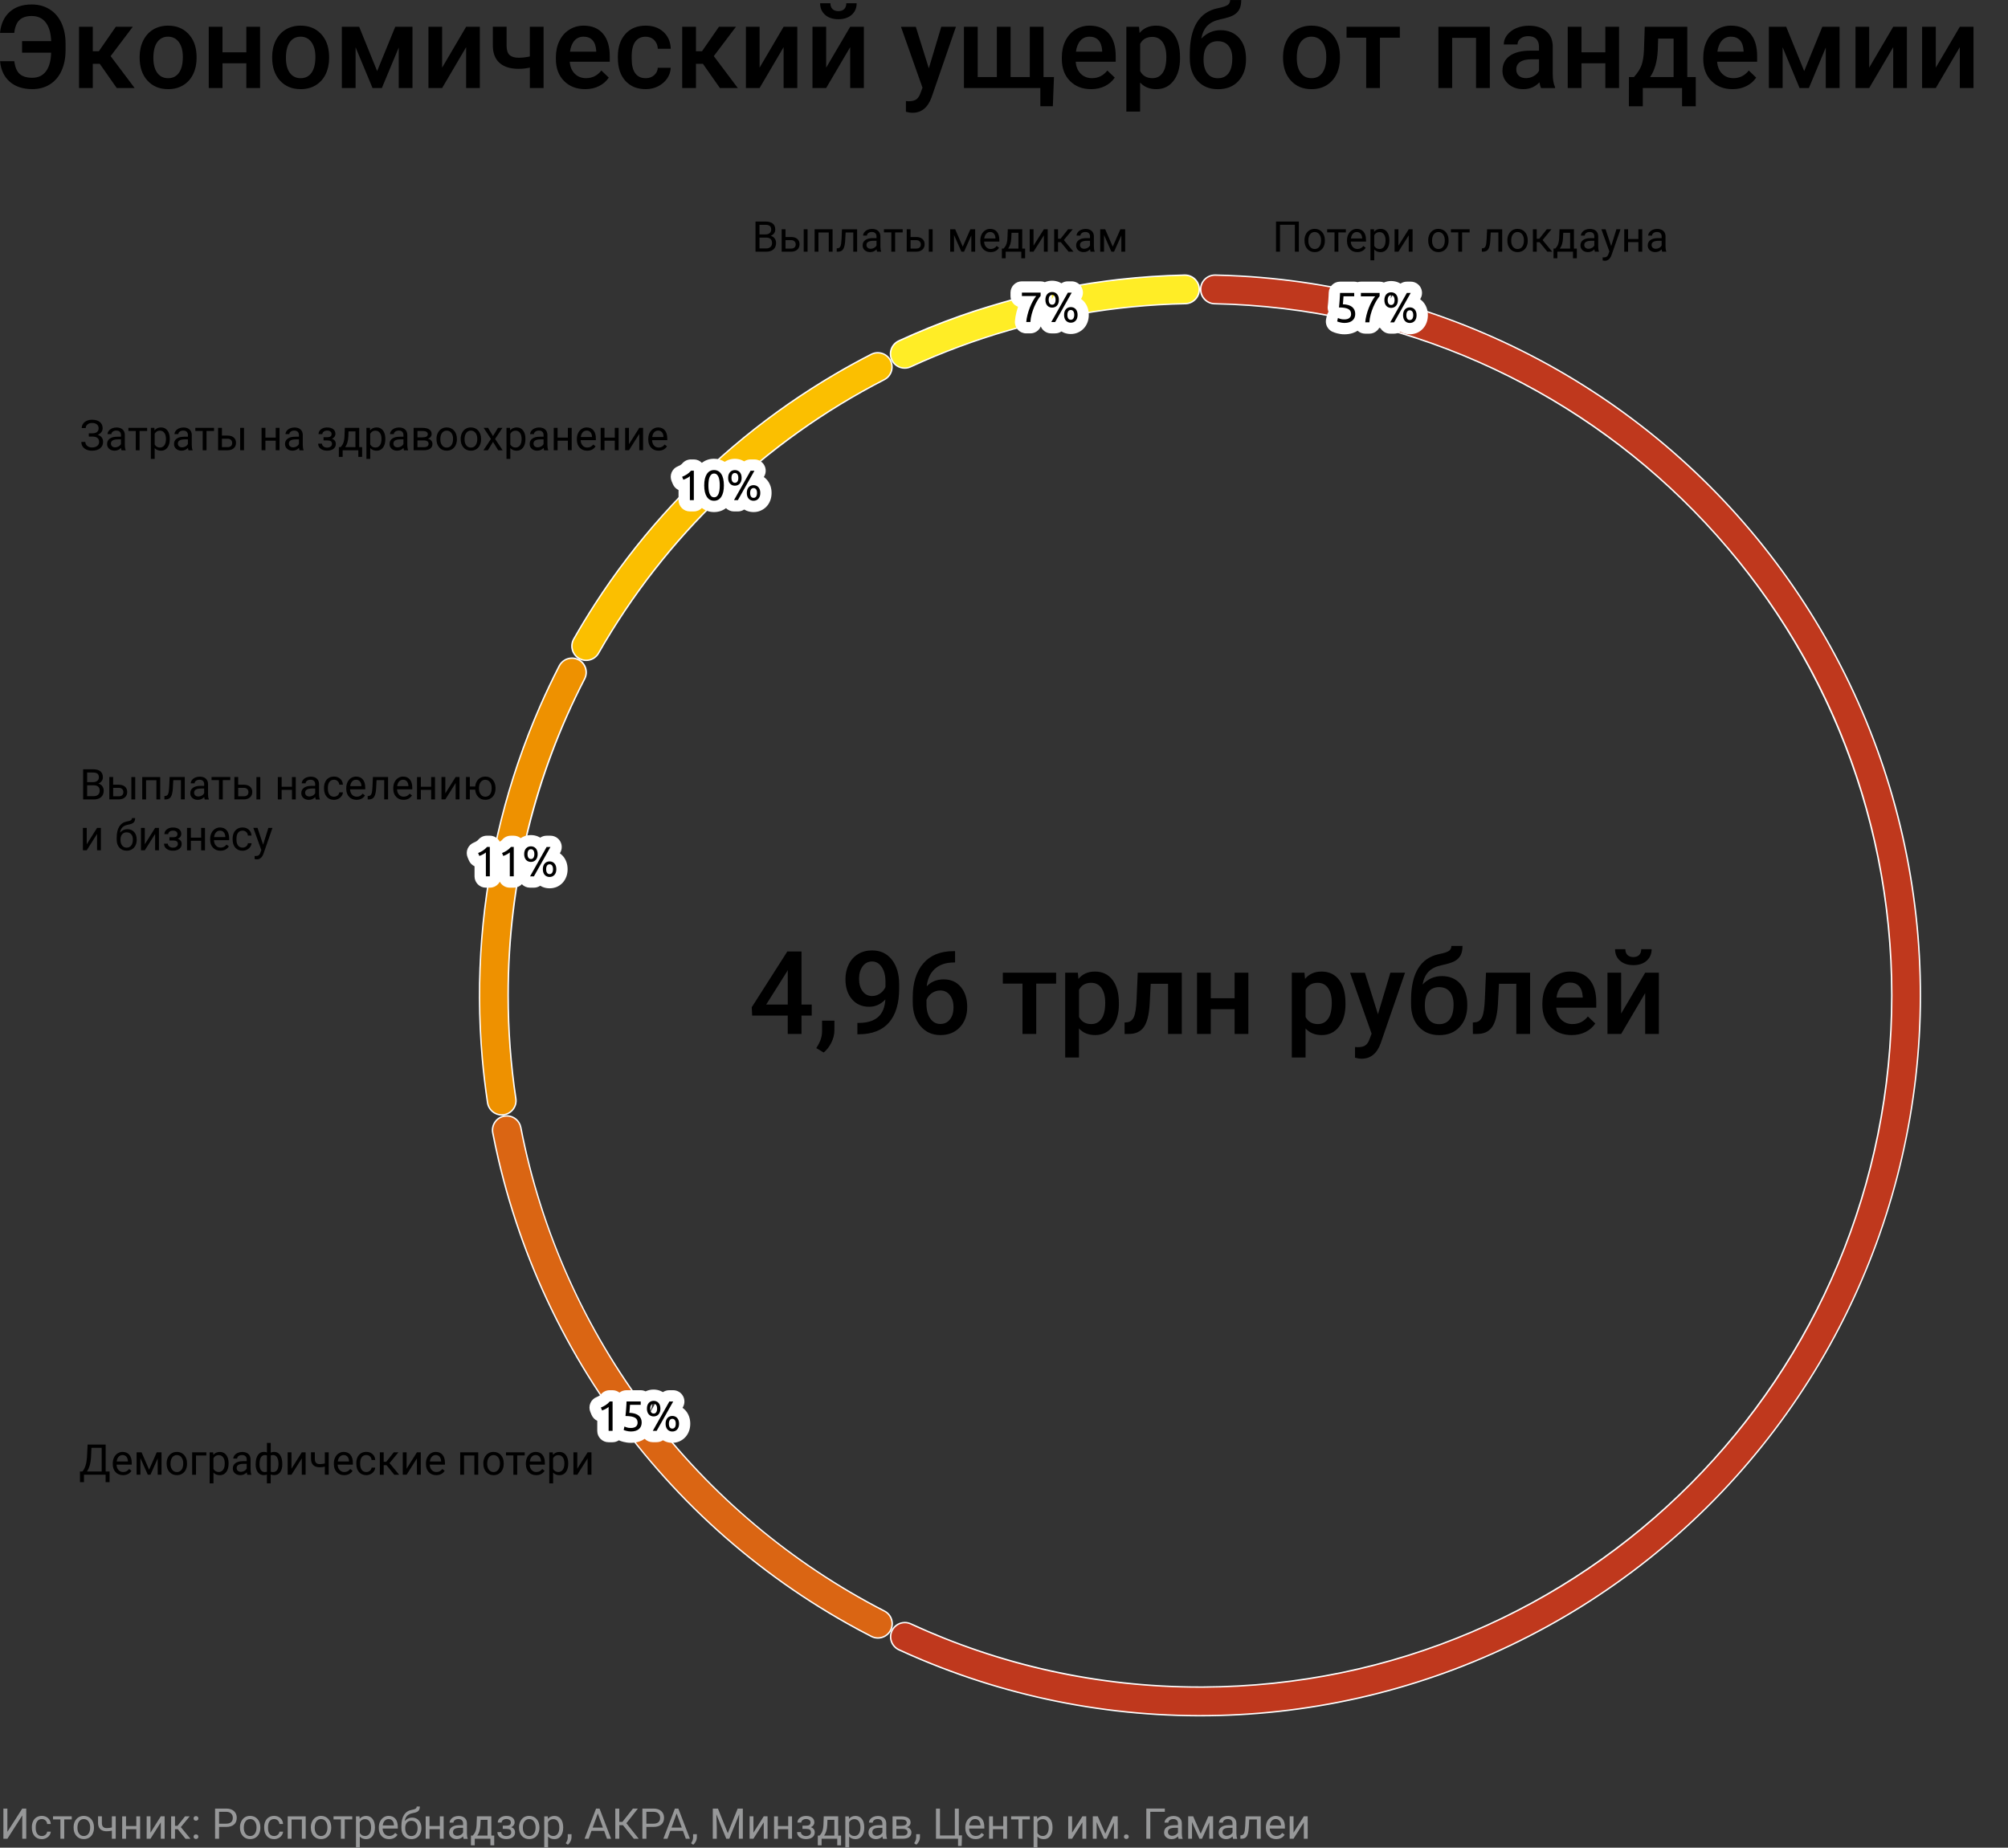 <?xml version="1.0" encoding="utf-8"?>
<!-- Generator: Adobe Illustrator 25.4.1, SVG Export Plug-In . SVG Version: 6.00 Build 0)  -->
<svg version="1.1" id="Слой_1" xmlns="http://www.w3.org/2000/svg" xmlns:xlink="http://www.w3.org/1999/xlink" x="0px" y="0px"
	 viewBox="0 0 710 653.37" style="enable-background:new 0 0 710 653.37;" xml:space="preserve">
<rect x="0" y="0" width="710" height="653.37" fill="#333333" stroke="none"/>
<style type="text/css">
	.st0{fill:#BF381D;}
	.st1{fill:#FFFFFF;}
	.st2{fill:#DA6513;}
	.st3{fill:#EE9100;}
	.st4{fill:#FBBF00;}
	.st5{fill:#FFED26;}
	.st6{fill:#979899;}
</style>
<g>
	<g>
		<g>
			<path class="st0" d="M423.5,606.7c-4.75-0.02-9.56-0.17-14.3-0.45c-4.74-0.28-9.54-0.7-14.25-1.25
				c-4.73-0.55-9.49-1.24-14.16-2.04c-4.66-0.81-9.38-1.76-14.02-2.84c-4.63-1.07-9.29-2.29-13.84-3.62
				c-4.57-1.33-9.15-2.81-13.61-4.39c-4.46-1.58-8.95-3.31-13.34-5.15c-2.7-1.13-5.44-2.33-8.12-3.57c-1.26-0.58-2.2-1.61-2.67-2.91
				c-0.46-1.28-0.38-2.67,0.21-3.89c0.84-1.72,2.61-2.84,4.53-2.84c0.72,0,1.43,0.15,2.09,0.46
				c32.18,14.83,66.58,22.35,102.27,22.35l1.12,0c65.33-0.29,126.55-25.82,172.4-71.88c45.84-46.06,71.09-107.4,71.09-172.73
				c0-64.44-24.85-125.27-69.96-171.27c-45.05-45.94-105.25-71.96-169.5-73.29c-2.7-0.06-4.9-2.31-4.9-5.03
				c0-2.83,2.27-5.09,5.07-5.09l0.11,0c2.94,0.06,5.92,0.18,8.87,0.34c4.74,0.27,9.54,0.67,14.25,1.2c4.72,0.53,9.49,1.21,14.16,2
				c4.68,0.8,9.4,1.74,14.03,2.79c4.62,1.06,9.28,2.26,13.85,3.58c4.57,1.32,9.16,2.78,13.63,4.35c4.48,1.57,8.97,3.29,13.36,5.11
				c4.38,1.82,8.78,3.78,13.05,5.85c4.28,2.06,8.55,4.27,12.7,6.57c4.16,2.3,8.3,4.75,12.32,7.27c4.02,2.53,8.02,5.2,11.89,7.95
				c3.87,2.75,7.72,5.65,11.42,8.61c3.7,2.96,7.38,6.06,10.92,9.24c3.54,3.17,7.04,6.48,10.39,9.83c3.35,3.36,6.66,6.86,9.82,10.4
				c3.16,3.54,6.26,7.22,9.22,10.94c2.96,3.72,5.85,7.56,8.59,11.44c2.74,3.87,5.41,7.88,7.93,11.9c2.53,4.03,4.97,8.17,7.25,12.33
				c2.3,4.17,4.5,8.44,6.55,12.71c2.05,4.28,4.02,8.67,5.83,13.06c1.82,4.4,3.53,8.9,5.08,13.37c1.56,4.48,3.02,9.06,4.33,13.63
				c1.31,4.56,2.5,9.22,3.55,13.85c1.05,4.61,1.98,9.34,2.77,14.03c0.79,4.67,1.45,9.44,1.98,14.16c0.52,4.72,0.92,9.52,1.18,14.25
				c0.26,4.75,0.39,9.56,0.38,14.3c-0.01,4.75-0.15,9.56-0.42,14.3c-0.27,4.75-0.69,9.54-1.22,14.25
				c-0.54,4.71-1.22,9.48-2.02,14.16c-0.81,4.69-1.75,9.41-2.82,14.02c-1.07,4.63-2.28,9.29-3.6,13.84
				c-1.33,4.57-2.79,9.15-4.37,13.62c-1.58,4.48-3.3,8.97-5.13,13.35c-1.82,4.38-3.8,8.77-5.87,13.04
				c-2.07,4.27-4.28,8.54-6.59,12.7c-2.31,4.16-4.76,8.3-7.29,12.3c-2.54,4.02-5.22,8.01-7.97,11.88
				c-2.76,3.87-5.66,7.71-8.63,11.41c-2.96,3.69-6.07,7.36-9.25,10.91c-3.17,3.54-6.49,7.02-9.85,10.37
				c-3.36,3.35-6.86,6.64-10.42,9.8c-3.54,3.15-7.23,6.25-10.95,9.2c-3.72,2.95-7.57,5.83-11.45,8.57
				c-3.88,2.74-7.89,5.4-11.91,7.92c-4.04,2.52-8.19,4.96-12.34,7.24c-4.16,2.29-8.45,4.48-12.72,6.53
				c-4.3,2.05-8.7,4.01-13.07,5.81c-4.38,1.8-8.88,3.51-13.38,5.06c-4.48,1.55-9.07,3-13.64,4.31c-4.58,1.3-9.24,2.49-13.86,3.53
				c-4.64,1.05-9.37,1.97-14.04,2.75c-4.68,0.78-9.45,1.44-14.17,1.96c-4.72,0.52-9.51,0.91-14.26,1.16
				c-4.48,0.24-9.02,0.36-13.52,0.36L423.5,606.7z"/>
			<path class="st1" d="M429.6,97.53l0.11,0c2.94,0.06,5.92,0.18,8.86,0.34c4.74,0.27,9.53,0.67,14.24,1.2
				c4.71,0.53,9.47,1.2,14.15,2c4.67,0.79,9.39,1.73,14.01,2.79c4.62,1.06,9.28,2.26,13.84,3.57c4.56,1.31,9.14,2.78,13.61,4.34
				c4.48,1.57,8.97,3.28,13.35,5.1c4.38,1.82,8.77,3.78,13.04,5.84c4.27,2.06,8.54,4.27,12.69,6.56c4.15,2.3,8.29,4.74,12.3,7.27
				c4.01,2.53,8.01,5.2,11.88,7.95c3.87,2.75,7.71,5.64,11.41,8.6c3.71,2.96,7.38,6.06,10.91,9.23c3.53,3.16,7.02,6.47,10.38,9.82
				c3.35,3.36,6.65,6.85,9.81,10.39c3.16,3.54,6.26,7.21,9.21,10.93c2.95,3.71,5.84,7.55,8.58,11.42c2.74,3.87,5.41,7.87,7.93,11.89
				c2.52,4.02,4.96,8.16,7.25,12.31c2.29,4.15,4.49,8.43,6.54,12.7c2.05,4.27,4.01,8.66,5.82,13.05c1.81,4.38,3.52,8.88,5.08,13.36
				c1.56,4.48,3.02,9.06,4.32,13.62c1.31,4.56,2.5,9.22,3.55,13.84c1.05,4.63,1.98,9.34,2.77,14.02c0.79,4.68,1.45,9.44,1.98,14.15
				c0.52,4.71,0.92,9.5,1.18,14.24c0.26,4.74,0.39,9.54,0.38,14.28c-0.01,4.74-0.15,9.55-0.42,14.28
				c-0.27,4.73-0.69,9.52-1.22,14.24c-0.54,4.71-1.22,9.47-2.02,14.15c-0.8,4.68-1.75,9.39-2.81,14.01
				c-1.06,4.62-2.27,9.28-3.59,13.83c-1.32,4.55-2.79,9.13-4.36,13.61c-1.58,4.47-3.3,8.96-5.12,13.34
				c-1.82,4.38-3.8,8.76-5.86,13.03c-2.07,4.27-4.28,8.54-6.58,12.68c-2.3,4.15-4.75,8.28-7.29,12.29c-2.53,4.01-5.21,8-7.96,11.86
				c-2.75,3.86-5.65,7.7-8.62,11.4c-2.97,3.7-6.08,7.37-9.24,10.9c-3.17,3.53-6.48,7.02-9.84,10.36c-3.36,3.34-6.86,6.64-10.41,9.79
				c-3.54,3.15-7.23,6.25-10.94,9.19c-3.71,2.95-7.56,5.83-11.44,8.56c-3.88,2.74-7.88,5.4-11.9,7.91
				c-4.02,2.51-8.17,4.94-12.33,7.23c-4.16,2.28-8.43,4.48-12.71,6.53c-4.28,2.05-8.67,4-13.06,5.8c-4.39,1.8-8.88,3.51-13.36,5.06
				c-4.48,1.55-9.07,3-13.63,4.3c-4.56,1.3-9.22,2.49-13.85,3.53c-4.63,1.04-9.34,1.97-14.02,2.75c-4.68,0.78-9.44,1.44-14.15,1.96
				c-4.72,0.52-9.51,0.91-14.24,1.16c-4.48,0.24-9.02,0.36-13.5,0.36l-0.79,0c-4.74-0.01-9.55-0.16-14.28-0.45
				c-4.74-0.28-9.52-0.7-14.23-1.25c-4.71-0.55-9.47-1.23-14.14-2.04c-4.67-0.81-9.38-1.76-14.01-2.83
				c-4.62-1.07-9.27-2.29-13.82-3.62c-4.55-1.33-9.13-2.8-13.6-4.39c-4.47-1.58-8.96-3.31-13.33-5.14
				c-2.71-1.13-5.44-2.33-8.12-3.56c-1.19-0.55-2.1-1.53-2.54-2.76c-0.44-1.22-0.37-2.53,0.2-3.7c0.8-1.64,2.48-2.7,4.3-2.7
				c0.69,0,1.35,0.15,1.98,0.44c32.21,14.85,66.65,22.37,102.37,22.37c0.37,0,0.75,0,1.13,0c33.06-0.15,65.07-6.71,95.13-19.5
				c29.05-12.36,55.11-30.01,77.45-52.45c22.34-22.44,39.86-48.58,52.09-77.69c12.65-30.12,19.07-62.16,19.07-95.22
				c0-64.51-24.87-125.39-70.03-171.44c-21.96-22.39-47.59-40.14-76.17-52.73c-29.54-13.02-61-19.96-93.5-20.63
				c-2.57-0.05-4.66-2.2-4.66-4.83C424.78,99.68,426.95,97.53,429.6,97.53 M429.6,97.03c-2.93,0-5.32,2.35-5.32,5.29v0.05
				c0,2.86,2.28,5.22,5.15,5.28c132.58,2.74,239.22,111.07,239.22,244.31c0,134.94-108.3,243.75-243.24,244.36
				c-0.37,0-0.75,0-1.12,0c-36.47,0-71.08-8-102.16-22.33c-0.71-0.33-1.46-0.48-2.19-0.48c-1.96,0-3.84,1.1-4.75,2.98v0
				c-1.3,2.68-0.13,5.89,2.58,7.14c2.69,1.24,5.4,2.43,8.13,3.57c4.4,1.84,8.86,3.56,13.36,5.15c4.5,1.59,9.04,3.06,13.63,4.39
				c4.58,1.34,9.2,2.54,13.85,3.62c4.65,1.08,9.33,2.02,14.03,2.84c4.7,0.81,9.43,1.5,14.17,2.05c4.74,0.55,9.5,0.97,14.26,1.25
				c4.77,0.28,9.54,0.43,14.31,0.45c0.26,0,0.52,0,0.79,0c4.51,0,9.02-0.12,13.53-0.36c4.77-0.25,9.52-0.64,14.27-1.16
				c4.75-0.52,9.47-1.17,14.18-1.96c4.71-0.79,9.39-1.7,14.05-2.75c4.66-1.05,9.28-2.23,13.87-3.54c4.59-1.31,9.14-2.75,13.65-4.31
				c4.51-1.56,8.97-3.25,13.39-5.07c4.42-1.82,8.78-3.75,13.08-5.81c4.31-2.06,8.55-4.24,12.74-6.54c4.18-2.3,8.3-4.71,12.35-7.24
				c4.05-2.53,8.02-5.17,11.92-7.92c3.9-2.75,7.72-5.61,11.46-8.58c3.74-2.97,7.39-6.04,10.96-9.21c3.57-3.17,7.04-6.44,10.43-9.81
				s6.67-6.83,9.86-10.38c3.19-3.55,6.28-7.19,9.26-10.92c2.98-3.73,5.86-7.53,8.63-11.42c2.77-3.89,5.43-7.85,7.98-11.89
				c2.55-4.04,4.98-8.14,7.3-12.32c2.32-4.17,4.52-8.41,6.6-12.71c2.08-4.3,4.04-8.65,5.87-13.06c1.84-4.41,3.55-8.86,5.13-13.37
				c1.59-4.5,3.04-9.05,4.37-13.63c1.33-4.59,2.53-9.2,3.6-13.86c1.07-4.65,2.01-9.33,2.82-14.04c0.81-4.71,1.48-9.43,2.03-14.17
				c0.54-4.74,0.95-9.5,1.23-14.26c0.28-4.77,0.42-9.54,0.42-14.31c0.01-4.77-0.12-9.54-0.38-14.31c-0.26-4.77-0.65-9.52-1.18-14.27
				c-0.53-4.74-1.19-9.47-1.98-14.18c-0.79-4.71-1.72-9.39-2.77-14.05c-1.06-4.66-2.24-9.28-3.56-13.87
				c-1.32-4.59-2.76-9.14-4.33-13.65c-1.57-4.51-3.27-8.97-5.09-13.38c-1.82-4.41-3.77-8.77-5.83-13.07
				c-2.07-4.3-4.25-8.55-6.56-12.73s-4.73-8.29-7.26-12.34c-2.54-4.04-5.18-8.02-7.94-11.91c-2.76-3.9-5.63-7.71-8.6-11.45
				c-2.97-3.74-6.05-7.38-9.23-10.95c-3.18-3.56-6.45-7.03-9.83-10.41c-3.37-3.38-6.84-6.66-10.4-9.84
				c-3.56-3.18-7.2-6.27-10.93-9.24c-3.73-2.98-7.54-5.85-11.43-8.62c-3.89-2.77-7.86-5.42-11.9-7.96
				c-4.04-2.54-8.15-4.97-12.33-7.28c-4.18-2.31-8.42-4.5-12.72-6.58c-4.3-2.07-8.66-4.02-13.07-5.85
				c-4.41-1.83-8.87-3.53-13.37-5.11c-4.51-1.58-9.05-3.03-13.64-4.35c-4.59-1.32-9.21-2.52-13.86-3.58s-9.33-2-14.04-2.8
				c-4.71-0.8-9.43-1.47-14.18-2c-4.74-0.54-9.5-0.94-14.27-1.2c-2.96-0.17-5.91-0.28-8.87-0.34
				C429.68,97.03,429.64,97.03,429.6,97.03L429.6,97.03z"/>
		</g>
		<g>
			<path class="st2" d="M310.41,579.22c-0.8,0-1.58-0.19-2.3-0.56c-2.86-1.46-5.73-3-8.53-4.58c-4.36-2.45-8.71-5.06-12.93-7.77
				c-4.22-2.71-8.41-5.58-12.45-8.52c-4.04-2.95-8.06-6.06-11.92-9.24c-3.86-3.18-7.68-6.52-11.35-9.93
				c-3.67-3.41-7.29-6.97-10.74-10.59c-3.46-3.62-6.86-7.39-10.1-11.2c-3.24-3.81-6.41-7.78-9.42-11.78c-3.01-4-5.94-8.14-8.7-12.32
				c-2.77-4.18-5.45-8.49-7.96-12.81c-2.51-4.32-4.93-8.79-7.19-13.26c-2.25-4.47-4.4-9.07-6.39-13.66
				c-1.99-4.6-3.86-9.31-5.57-14.02c-1.71-4.7-3.3-9.52-4.73-14.32c-1.43-4.8-2.73-9.7-3.87-14.58c-0.73-3.13-1.42-6.32-2.03-9.47
				c-0.26-1.34,0.02-2.7,0.8-3.83c0.78-1.13,1.95-1.88,3.3-2.11c0.3-0.05,0.59-0.08,0.88-0.08c2.4,0,4.48,1.71,4.93,4.06
				c7.03,36.37,22.62,71.26,45.08,100.9c22.13,29.21,51.01,53.46,83.52,70.15c2.41,1.24,3.4,4.23,2.22,6.67
				C314.1,578.13,312.36,579.22,310.41,579.22L310.41,579.22z"/>
			<path class="st1" d="M179.21,394.85c2.28,0,4.25,1.62,4.69,3.86c7.04,36.41,22.64,71.33,45.12,101
				c22.15,29.23,51.06,53.52,83.61,70.22c2.29,1.17,3.23,4.02,2.1,6.34c-0.81,1.67-2.47,2.7-4.32,2.7c-0.76,0-1.5-0.18-2.18-0.53
				c-2.86-1.46-5.72-3-8.52-4.57c-4.36-2.45-8.71-5.06-12.92-7.76c-4.21-2.7-8.39-5.57-12.43-8.51c-4.04-2.95-8.05-6.05-11.91-9.23
				c-3.86-3.18-7.68-6.52-11.34-9.92c-3.66-3.4-7.28-6.96-10.73-10.58c-3.46-3.61-6.85-7.38-10.09-11.19
				c-3.24-3.81-6.4-7.77-9.41-11.77c-3.01-4-5.93-8.14-8.7-12.31c-2.76-4.17-5.44-8.48-7.95-12.8c-2.51-4.32-4.93-8.78-7.18-13.25
				c-2.25-4.47-4.4-9.06-6.38-13.65c-1.98-4.59-3.86-9.3-5.56-14c-1.71-4.7-3.3-9.51-4.73-14.31c-1.43-4.79-2.73-9.69-3.87-14.56
				c-0.73-3.13-1.41-6.31-2.03-9.46c-0.25-1.28,0.02-2.57,0.76-3.64c0.74-1.07,1.85-1.78,3.14-2.01
				C178.66,394.87,178.93,394.85,179.21,394.85 M179.21,394.35c-0.3,0-0.6,0.03-0.91,0.08l-0.01,0c-2.93,0.5-4.87,3.32-4.3,6.23
				c0.62,3.17,1.29,6.33,2.03,9.48c1.15,4.9,2.44,9.77,3.88,14.59c1.44,4.83,3.02,9.6,4.74,14.34c1.72,4.73,3.58,9.41,5.58,14.03
				c2,4.62,4.13,9.18,6.4,13.68c2.27,4.5,4.67,8.92,7.19,13.27c2.53,4.35,5.18,8.63,7.97,12.82c2.78,4.2,5.69,8.31,8.71,12.33
				c3.03,4.02,6.17,7.96,9.43,11.79c3.26,3.84,6.63,7.58,10.11,11.22c3.48,3.64,7.06,7.17,10.75,10.6
				c3.69,3.43,7.48,6.74,11.36,9.94c3.89,3.2,7.86,6.29,11.93,9.25c4.07,2.97,8.22,5.81,12.46,8.53s8.55,5.31,12.94,7.78
				c2.82,1.58,5.66,3.11,8.54,4.58c0.77,0.4,1.6,0.58,2.41,0.58c1.96,0,3.85-1.09,4.77-2.98c1.25-2.58,0.23-5.69-2.33-7
				c-65.64-33.7-114.04-96.23-128.47-170.87C183.9,396.1,181.69,394.35,179.21,394.35L179.21,394.35z"/>
		</g>
		<g>
			<path class="st3" d="M177.38,394.26c-2.47,0-4.61-1.85-4.98-4.31c-0.78-5.19-1.41-10.47-1.87-15.71
				c-0.62-7.02-0.94-14.16-0.97-21.21c-0.03-7.06,0.24-14.2,0.8-21.22c0.56-7.03,1.42-14.12,2.56-21.08
				c1.14-6.96,2.59-13.95,4.31-20.79c1.72-6.84,3.75-13.69,6.03-20.36c2.28-6.67,4.87-13.33,7.7-19.79
				c2.11-4.81,4.39-9.62,6.8-14.29c0.87-1.7,2.6-2.75,4.5-2.75c0.83,0,1.66,0.21,2.39,0.61c2.39,1.29,3.33,4.3,2.09,6.71
				c-17.95,34.82-27.05,72.47-27.05,111.91c0,12.19,0.92,24.48,2.72,36.53c0.4,2.67-1.45,5.23-4.12,5.69
				C177.96,394.23,177.67,394.26,177.38,394.26C177.38,394.26,177.38,394.26,177.38,394.26z"/>
			<path class="st1" d="M202.24,232.98c0.79,0,1.57,0.2,2.27,0.58c2.27,1.23,3.16,4.09,1.98,6.38
				c-17.96,34.85-27.07,72.55-27.07,112.03c0,12.2,0.92,24.5,2.73,36.57c0.38,2.54-1.38,4.96-3.95,5.41
				c-0.27,0.05-0.55,0.07-0.82,0.07c-2.35,0-4.39-1.76-4.74-4.09c-0.78-5.19-1.41-10.47-1.87-15.7c-0.62-7.02-0.94-14.15-0.97-21.19
				c-0.03-7.05,0.24-14.18,0.8-21.2c0.56-7.02,1.42-14.11,2.56-21.06c1.14-6.95,2.59-13.94,4.3-20.77
				c1.72-6.83,3.74-13.68,6.02-20.34c2.28-6.67,4.87-13.32,7.69-19.77c2.11-4.81,4.39-9.61,6.79-14.28
				C198.79,233.98,200.43,232.98,202.24,232.98 M202.24,232.48c-1.92,0-3.78,1.05-4.72,2.88c-2.41,4.7-4.68,9.47-6.8,14.31
				c-2.85,6.5-5.41,13.1-7.71,19.81c-2.29,6.71-4.3,13.51-6.03,20.38c-1.73,6.88-3.16,13.82-4.31,20.82c-1.15,7-2,14.03-2.56,21.1
				c-0.56,7.07-0.83,14.15-0.8,21.24c0.03,7.09,0.35,14.17,0.97,21.23c0.46,5.26,1.09,10.51,1.87,15.73
				c0.4,2.63,2.66,4.52,5.23,4.52c0.3,0,0.6-0.03,0.91-0.08l0.03-0.01c2.82-0.49,4.75-3.14,4.33-5.97
				c-1.79-11.91-2.72-24.09-2.72-36.49c0-40.29,9.75-78.3,27.02-111.8c1.31-2.55,0.33-5.68-2.19-7.05l0,0
				C203.95,232.68,203.09,232.48,202.24,232.48L202.24,232.48z"/>
		</g>
		<g>
			<path class="st4" d="M207.27,233.51c-0.83,0-1.66-0.21-2.4-0.61c-1.2-0.65-2.07-1.73-2.45-3.05c-0.38-1.32-0.21-2.7,0.47-3.89
				c2.36-4.15,4.87-8.29,7.47-12.31c3.57-5.52,7.4-10.97,11.39-16.2c3.99-5.23,8.23-10.36,12.61-15.27
				c4.38-4.9,9.01-9.69,13.76-14.24c4.75-4.55,9.74-8.96,14.83-13.13c5.09-4.17,10.41-8.18,15.8-11.94
				c5.4-3.76,11.01-7.35,16.68-10.67c4.12-2.42,8.37-4.75,12.62-6.93c0.72-0.37,1.5-0.56,2.3-0.56c1.95,0,3.69,1.09,4.55,2.84
				c1.19,2.44,0.2,5.44-2.21,6.67c-42.46,21.81-77.41,55.26-101.06,96.75C210.75,232.54,209.07,233.51,207.27,233.51L207.27,233.51z
				"/>
			<path class="st1" d="M310.36,124.98c1.86,0,3.51,1.03,4.32,2.7c1.13,2.32,0.19,5.17-2.1,6.34
				c-42.5,21.83-77.49,55.32-101.16,96.84c-0.84,1.48-2.43,2.4-4.15,2.4c-0.79,0-1.58-0.2-2.28-0.58c-1.14-0.62-1.97-1.65-2.33-2.9
				c-0.36-1.25-0.2-2.57,0.44-3.7c2.36-4.15,4.87-8.28,7.46-12.29c3.57-5.52,7.39-10.96,11.38-16.18
				c3.98-5.22,8.22-10.35,12.6-15.25c4.38-4.9,9-9.68,13.75-14.23c4.74-4.54,9.73-8.95,14.81-13.11
				c5.08-4.16,10.39-8.17,15.79-11.92c5.39-3.75,11-7.34,16.66-10.66c4.12-2.42,8.36-4.74,12.61-6.92
				C308.86,125.15,309.59,124.98,310.36,124.98 M310.36,124.48c-0.81,0-1.64,0.19-2.42,0.59c-4.27,2.19-8.49,4.5-12.63,6.93
				c-5.7,3.34-11.27,6.91-16.7,10.68c-5.43,3.78-10.7,7.76-15.82,11.95c-5.12,4.19-10.06,8.57-14.84,13.14
				c-4.78,4.57-9.37,9.32-13.78,14.25c-4.41,4.93-8.62,10.02-12.63,15.28c-4.01,5.26-7.81,10.66-11.4,16.22
				c-2.61,4.04-5.1,8.14-7.48,12.32c-1.47,2.58-0.53,5.87,2.08,7.28l0,0c0.8,0.43,1.67,0.64,2.52,0.64c1.83,0,3.61-0.95,4.58-2.65
				c23.5-41.21,58.65-74.92,100.96-96.65c2.55-1.31,3.57-4.42,2.32-7v0C314.21,125.57,312.32,124.48,310.36,124.48L310.36,124.48z"
				/>
		</g>
		<g>
			<path class="st5" d="M319.88,130.18c-1.91,0-3.69-1.11-4.53-2.84c-0.6-1.23-0.67-2.61-0.21-3.89c0.46-1.3,1.41-2.33,2.67-2.91
				c7.05-3.24,14.34-6.2,21.66-8.79c1.43-0.51,2.87-0.99,4.31-1.47l0.52-0.18c0.21-0.07,1.18-0.37,1.18-0.37
				c1.23-0.4,2.46-0.78,3.69-1.16c1.55-0.48,3.11-0.94,4.67-1.39l0.95-0.28l0.17-0.04l1.12-0.32c0.64-0.19,1.28-0.37,1.92-0.54
				c4.59-1.24,9.27-2.36,13.91-3.33c2.93-0.62,6.07-1.2,9.85-1.84c0.78-0.13,1.56-0.26,2.34-0.39l0.82-0.14
				c0.35-0.06,0.71-0.12,1.06-0.18l0.92-0.13c2.94-0.44,5.84-0.83,8.62-1.14c7.72-0.88,15.57-1.41,23.33-1.57l0.11,0
				c2.8,0,5.07,2.26,5.07,5.04c0,2.77-2.2,5.02-4.91,5.08c-12.23,0.25-24.55,1.44-36.64,3.52l-0.29,0.04
				c-8.53,1.48-17.06,3.44-25.35,5.81c-1.31,0.38-2.61,0.76-3.91,1.16l-1.05,0.32c-1.05,0.33-2.1,0.66-3.15,1l-1.25,0.41
				c-1.01,0.33-2.01,0.67-3.02,1.02l-1.21,0.42c-1.18,0.41-2.35,0.84-3.52,1.27l-0.62,0.22c-5.8,2.15-11.57,4.55-17.16,7.13
				C321.3,130.03,320.6,130.18,319.88,130.18z"/>
			<path class="st1" d="M418.96,97.53c2.66,0,4.82,2.15,4.82,4.84c0,2.58-2.09,4.73-4.67,4.78c-12.15,0.25-24.4,1.42-36.41,3.48
				l0-0.01l-0.55,0.1c-8.54,1.48-17.08,3.44-25.38,5.82c-1.25,0.36-2.57,0.75-3.91,1.16l-0.74,0.23l-0.31,0.1
				c-1.05,0.33-2.11,0.66-3.15,1c-0.42,0.13-0.83,0.27-1.25,0.41c-1.01,0.33-2.02,0.68-3.02,1.02l-0.43,0.15
				c-0.26,0.09-0.52,0.18-0.78,0.27c-1.18,0.41-2.35,0.84-3.52,1.27l-0.28,0.1l-0.33,0.12c-5.8,2.15-11.58,4.55-17.18,7.14
				c-0.63,0.29-1.29,0.44-1.97,0.44c-1.82,0-3.51-1.06-4.3-2.7c-0.57-1.16-0.64-2.48-0.2-3.7c0.44-1.23,1.34-2.22,2.54-2.77
				c7.04-3.24,14.33-6.19,21.64-8.78c1.31-0.46,2.72-0.94,4.3-1.47l0.26-0.09c0.09-0.03,0.17-0.06,0.26-0.09
				c0.21-0.07,0.41-0.13,0.62-0.2c0.19-0.06,0.37-0.12,0.56-0.18c1.23-0.4,2.45-0.78,3.69-1.16c1.44-0.45,2.97-0.9,4.66-1.39
				l0.49-0.14c0.06-0.02,0.13-0.04,0.19-0.06l0,0l0.43-0.12c0.37-0.11,0.75-0.21,1.12-0.32c0.64-0.18,1.27-0.37,1.91-0.54
				c4.58-1.23,9.26-2.35,13.9-3.33c2.94-0.62,6.06-1.2,9.84-1.84c0.78-0.13,1.56-0.26,2.34-0.39c0.28-0.04,0.56-0.09,0.83-0.14
				c0.35-0.06,0.7-0.12,1.04-0.17c0.16-0.02,0.32-0.05,0.48-0.07c0.15-0.02,0.29-0.04,0.44-0.06c2.95-0.44,5.85-0.83,8.61-1.14
				c7.71-0.88,15.55-1.4,23.3-1.57L418.96,97.53 M418.96,97.03c-0.04,0-0.08,0-0.12,0c-7.8,0.17-15.59,0.69-23.35,1.57
				c-2.89,0.33-5.76,0.71-8.63,1.14c-0.31,0.05-0.62,0.08-0.92,0.13c-0.63,0.1-1.25,0.21-1.88,0.31c-0.78,0.13-1.56,0.26-2.34,0.39
				c-3.3,0.56-6.59,1.16-9.86,1.84c-4.67,0.98-9.31,2.09-13.92,3.33c-1.02,0.27-2.03,0.58-3.04,0.87c0,0,0,0,0-0.01
				c-0.37,0.11-0.75,0.22-1.12,0.33c-1.56,0.45-3.12,0.91-4.67,1.39c-1.23,0.38-2.47,0.77-3.69,1.16c-0.39,0.13-0.79,0.24-1.18,0.37
				c-0.17,0.06-0.34,0.12-0.52,0.18c-1.44,0.48-2.88,0.97-4.31,1.47c-7.37,2.6-14.6,5.53-21.69,8.8c-2.71,1.25-3.88,4.46-2.58,7.14
				c0.91,1.88,2.79,2.98,4.75,2.98c0.73,0,1.48-0.15,2.18-0.48c5.6-2.58,11.32-4.96,17.14-7.12c0.2-0.08,0.41-0.15,0.62-0.22
				c1.17-0.43,2.34-0.85,3.52-1.27c0.4-0.14,0.81-0.28,1.21-0.42c1-0.35,2.01-0.69,3.01-1.02c0.41-0.14,0.83-0.27,1.24-0.41
				c1.05-0.34,2.1-0.67,3.15-1c0.35-0.11,0.7-0.22,1.05-0.32c1.3-0.4,2.6-0.78,3.91-1.16c8.37-2.4,16.82-4.33,25.33-5.81
				c0,0,0,0,0,0.01c12.02-2.09,24.34-3.31,36.89-3.57c2.87-0.06,5.16-2.41,5.16-5.28v-0.05C424.28,99.38,421.89,97.03,418.96,97.03
				L418.96,97.03z"/>
		</g>
	</g>
	<path class="st1" d="M237.72,510.21c-0.87,0-1.7-0.16-2.48-0.49c-0.29-0.12-0.57-0.26-0.84-0.42c-0.65,0.44-1.43,0.68-2.24,0.68
		h-1.37c-1.08,0-2.1-0.43-2.84-1.18c-0.58,0.4-1.23,0.72-1.94,0.96c-0.89,0.3-1.89,0.45-2.98,0.45c-0.45,0-0.92-0.04-1.38-0.1
		c-0.42-0.06-0.81-0.14-1.17-0.23c-0.34-0.09-0.63-0.18-0.89-0.26c-0.3-0.1-0.55-0.2-0.78-0.3c-0.64,0.43-1.4,0.68-2.23,0.68h-1.4
		c-2.21,0-4-1.79-4-4v-3.58c-0.88-0.41-1.61-1.13-2.01-2.09l-0.44-1.05c-0.41-1-0.41-2.12,0.02-3.11c0.42-0.99,1.23-1.77,2.24-2.16
		c0.32-0.12,0.64-0.29,0.95-0.48c0.22-0.14,0.42-0.32,0.62-0.55c0.76-0.88,1.86-1.38,3.02-1.38h0.99c0.93,0,1.78,0.32,2.46,0.85
		c0.68-0.53,1.53-0.85,2.46-0.85h5.01c0.64,0,1.24,0.15,1.77,0.41c0.11-0.05,0.23-0.11,0.34-0.15c0.78-0.32,1.61-0.49,2.48-0.49
		c0.87,0,1.7,0.16,2.48,0.49c0.29,0.12,0.57,0.26,0.84,0.42c0.65-0.44,1.43-0.68,2.24-0.68h1.36c1.42,0,2.74,0.75,3.45,1.98
		c0.72,1.23,0.73,2.75,0.03,3.98l-0.15,0.26c0.36,0.26,0.7,0.55,1,0.88c0.58,0.63,1.02,1.38,1.32,2.23
		c0.27,0.77,0.41,1.61,0.41,2.52s-0.14,1.75-0.41,2.52c-0.3,0.85-0.75,1.6-1.33,2.23c-0.61,0.66-1.34,1.18-2.17,1.52
		C239.42,510.04,238.59,510.21,237.72,510.21z M229.95,499.36l1.92-3.41c-0.25-0.07-0.5-0.11-0.75-0.11c-0.2,0-0.4,0.02-0.59,0.07
		v0.86c0,0.87-0.28,1.67-0.74,2.33C229.85,499.18,229.9,499.27,229.95,499.36z M194.32,314.12c-0.87,0-1.7-0.16-2.48-0.48
		c-0.29-0.12-0.57-0.26-0.84-0.42c-0.65,0.44-1.43,0.68-2.24,0.68h-1.37c-1.1,0-2.13-0.45-2.87-1.22c-0.73,0.75-1.75,1.22-2.87,1.22
		h-1.4c-1.53,0-2.86-0.86-3.53-2.12c-0.67,1.26-2,2.12-3.53,2.12h-1.4c-2.21,0-4-1.79-4-4v-3.57c-0.88-0.41-1.61-1.14-2.01-2.09
		l-0.44-1.05c-0.41-1-0.41-2.12,0.02-3.11c0.42-0.99,1.23-1.77,2.24-2.16c0.32-0.12,0.64-0.29,0.95-0.49
		c0.22-0.14,0.42-0.32,0.61-0.54c0.76-0.88,1.86-1.38,3.03-1.38h0.99c1.53,0,2.85,0.85,3.53,2.11c0.1-0.06,0.2-0.12,0.3-0.18
		c0.22-0.14,0.42-0.32,0.61-0.54c0.76-0.88,1.86-1.38,3.03-1.38h0.99c0.94,0,1.79,0.32,2.48,0.86c0.35-0.24,0.72-0.44,1.11-0.6
		c0.78-0.32,1.61-0.48,2.48-0.48c0.87,0,1.7,0.16,2.48,0.48c0.29,0.12,0.57,0.26,0.84,0.42c0.65-0.44,1.43-0.68,2.24-0.68h1.36
		c1.42,0,2.74,0.75,3.45,1.98c0.72,1.23,0.73,2.74,0.03,3.98l-0.15,0.26c0.36,0.25,0.69,0.55,1,0.88c0.59,0.64,1.03,1.39,1.33,2.24
		c0.27,0.77,0.41,1.62,0.41,2.52c0,0.9-0.14,1.75-0.41,2.52c-0.3,0.84-0.74,1.59-1.32,2.23c-0.62,0.67-1.35,1.19-2.18,1.53
		C196.02,313.96,195.19,314.12,194.32,314.12z M266.45,181.08c-0.87,0-1.7-0.16-2.48-0.48c-0.29-0.12-0.57-0.26-0.84-0.42
		c-0.65,0.44-1.43,0.68-2.24,0.68h-1.37c-1.07,0-2.08-0.43-2.82-1.17c-1.19,0.91-2.63,1.39-4.23,1.39c-1.62,0-3.08-0.5-4.28-1.44
		c-0.73,0.75-1.74,1.21-2.87,1.21h-1.4c-2.21,0-4-1.79-4-4v-3.57c-0.88-0.41-1.61-1.14-2.01-2.09l-0.44-1.05
		c-0.41-1-0.41-2.12,0.02-3.11c0.42-0.99,1.23-1.77,2.24-2.16c0.32-0.12,0.64-0.29,0.95-0.49c0.22-0.14,0.42-0.32,0.61-0.54
		c0.76-0.88,1.86-1.38,3.03-1.38h0.99c1.12,0,2.14,0.46,2.86,1.21c1.2-0.94,2.67-1.45,4.29-1.45c1.4,0,2.69,0.38,3.79,1.09
		c0.34-0.23,0.71-0.43,1.1-0.59c0.78-0.32,1.61-0.48,2.48-0.48s1.7,0.16,2.48,0.48c0.29,0.12,0.57,0.26,0.84,0.42
		c0.65-0.44,1.43-0.68,2.24-0.68h1.36c1.42,0,2.74,0.75,3.45,1.98c0.72,1.23,0.73,2.74,0.03,3.98l-0.15,0.26
		c0.36,0.25,0.7,0.55,1,0.88c0.58,0.64,1.03,1.39,1.33,2.23c0.27,0.77,0.41,1.62,0.41,2.52c0,0.9-0.14,1.75-0.41,2.52
		c-0.3,0.85-0.74,1.6-1.32,2.23c-0.61,0.67-1.35,1.18-2.18,1.53C268.15,180.92,267.31,181.08,266.45,181.08z M378.62,118.11
		c-0.87,0-1.7-0.16-2.48-0.48c-0.29-0.12-0.57-0.26-0.84-0.42c-0.65,0.44-1.43,0.68-2.24,0.68h-1.37c-1.42,0-2.74-0.75-3.45-1.98
		c-0.09-0.15-0.17-0.31-0.24-0.47c-0.61,1.45-2.04,2.45-3.69,2.45h-1.46c-1.11,0-2.17-0.46-2.93-1.28s-1.14-1.91-1.06-3.02
		c0.08-1.03,0.26-2.11,0.54-3.22c0.16-0.64,0.35-1.27,0.56-1.9c-1.55-0.55-2.66-2.03-2.66-3.77v-1.21c0-2.21,1.79-4,4-4h6.62
		c0.54,0,1.05,0.11,1.52,0.3c0.03-0.01,0.06-0.02,0.09-0.04c0.78-0.32,1.61-0.48,2.47-0.48s1.7,0.16,2.48,0.48
		c0.29,0.12,0.57,0.26,0.84,0.42c0.65-0.44,1.42-0.68,2.24-0.68h1.36c1.42,0,2.74,0.75,3.45,1.98c0.72,1.23,0.73,2.74,0.03,3.98
		l-0.15,0.26c0.36,0.26,0.7,0.55,1,0.88c0.58,0.63,1.02,1.38,1.32,2.23c0.27,0.77,0.41,1.62,0.41,2.52c0,0.9-0.14,1.75-0.41,2.52
		c-0.3,0.85-0.74,1.6-1.32,2.23c-0.61,0.67-1.34,1.18-2.17,1.53C380.32,117.95,379.49,118.11,378.62,118.11z M371.94,105.09
		c0,0.29-0.03,0.57-0.09,0.84l0.92-1.63c-0.25-0.07-0.5-0.11-0.75-0.11c-0.03,0-0.05,0-0.08,0V105.09z M498.48,118.21
		c-0.87,0-1.7-0.16-2.48-0.48c-0.29-0.12-0.57-0.26-0.84-0.42c-0.65,0.44-1.43,0.68-2.24,0.68h-1.37c-1.42,0-2.74-0.75-3.45-1.98
		c-0.09-0.15-0.17-0.31-0.24-0.47c-0.61,1.45-2.04,2.45-3.69,2.45h-1.46c-1,0-1.95-0.37-2.68-1.03c-0.52,0.33-1.1,0.61-1.72,0.81
		c-0.89,0.3-1.89,0.45-2.97,0.45c-0.46,0-0.92-0.03-1.38-0.1c-0.42-0.06-0.81-0.14-1.17-0.24c-0.32-0.08-0.62-0.17-0.87-0.26
		c-0.38-0.13-0.67-0.24-0.93-0.37c-1.63-0.83-2.5-2.65-2.1-4.44l0.27-1.21c0.11-0.49,0.3-0.94,0.57-1.35
		c-0.25-0.63-0.35-1.31-0.26-2c0.05-0.43,0.09-0.84,0.13-1.21l0.09-1.23c0.03-0.38,0.05-0.76,0.07-1.13l0.06-1.26
		c0.1-2.14,1.86-3.82,4-3.82h5.01c0.41,0,0.81,0.06,1.18,0.18c0.37-0.11,0.77-0.18,1.18-0.18h6.62c0.54,0,1.05,0.11,1.52,0.3
		c0.03-0.01,0.06-0.02,0.09-0.04c0.78-0.32,1.61-0.48,2.47-0.48s1.7,0.16,2.48,0.48c0.29,0.12,0.57,0.26,0.84,0.42
		c0.65-0.44,1.42-0.68,2.24-0.68h1.36c1.42,0,2.74,0.75,3.45,1.98c0.72,1.23,0.73,2.74,0.03,3.98l-0.15,0.26
		c0.36,0.26,0.7,0.55,1,0.88c0.58,0.63,1.02,1.38,1.32,2.23c0.27,0.77,0.41,1.62,0.41,2.52c0,0.9-0.14,1.75-0.41,2.52
		c-0.3,0.85-0.74,1.6-1.32,2.23c-0.61,0.67-1.34,1.18-2.17,1.53C500.18,118.04,499.34,118.21,498.48,118.21z M491.8,104.74
		c0,0.29-0.03,0.57-0.09,0.84l0.92-1.63c-0.25-0.07-0.5-0.11-0.75-0.11c-0.03,0-0.05,0-0.08,0V104.74z"/>
	<path d="M169.06,301.64c0.57-0.22,1.12-0.5,1.67-0.85c0.54-0.34,1.04-0.78,1.48-1.3h0.99v10.4h-1.4v-8.46
		c-0.12,0.11-0.27,0.22-0.44,0.34c-0.17,0.12-0.36,0.24-0.57,0.34c-0.21,0.11-0.42,0.22-0.65,0.32s-0.44,0.18-0.65,0.25
		L169.06,301.64z M177.52,301.64c0.57-0.22,1.12-0.5,1.67-0.85c0.54-0.34,1.04-0.78,1.48-1.3h0.99v10.4h-1.4v-8.46
		c-0.12,0.11-0.27,0.22-0.44,0.34c-0.17,0.12-0.36,0.24-0.57,0.34c-0.21,0.11-0.42,0.22-0.65,0.32s-0.44,0.18-0.65,0.25
		L177.52,301.64z M185.34,302.03c0-0.45,0.06-0.85,0.18-1.19c0.12-0.34,0.29-0.63,0.5-0.86c0.21-0.23,0.47-0.41,0.76-0.53
		s0.6-0.18,0.94-0.18s0.66,0.06,0.95,0.18s0.54,0.3,0.76,0.53c0.21,0.24,0.38,0.52,0.5,0.86c0.12,0.34,0.18,0.73,0.18,1.19
		s-0.06,0.85-0.18,1.19c-0.12,0.34-0.29,0.63-0.5,0.86c-0.21,0.23-0.47,0.41-0.76,0.53s-0.61,0.18-0.95,0.18s-0.65-0.06-0.94-0.18
		s-0.54-0.3-0.76-0.53c-0.22-0.24-0.38-0.52-0.5-0.86C185.4,302.88,185.34,302.48,185.34,302.03z M188.94,302.03
		c0-0.54-0.1-0.96-0.31-1.27s-0.51-0.46-0.9-0.46c-0.39,0-0.69,0.15-0.9,0.46s-0.31,0.73-0.31,1.27s0.1,0.96,0.31,1.27
		c0.21,0.31,0.51,0.46,0.9,0.46c0.39,0,0.69-0.15,0.9-0.46C188.83,303,188.94,302.57,188.94,302.03z M194.64,299.5l-5.86,10.4h-1.37
		l5.87-10.4H194.64z M191.94,307.36c0-0.45,0.06-0.84,0.18-1.19c0.12-0.34,0.29-0.63,0.5-0.86c0.21-0.23,0.47-0.41,0.76-0.53
		s0.6-0.18,0.94-0.18s0.65,0.06,0.95,0.18c0.29,0.12,0.54,0.3,0.76,0.53c0.21,0.24,0.38,0.52,0.5,0.86
		c0.12,0.34,0.18,0.74,0.18,1.19s-0.06,0.84-0.18,1.18c-0.12,0.34-0.29,0.63-0.5,0.86c-0.22,0.23-0.47,0.41-0.76,0.53
		c-0.29,0.12-0.61,0.18-0.95,0.18s-0.65-0.06-0.94-0.18s-0.54-0.3-0.76-0.53c-0.22-0.24-0.38-0.52-0.5-0.86
		C192,308.2,191.94,307.81,191.94,307.36z M195.54,307.36c0-0.54-0.1-0.96-0.32-1.27c-0.21-0.3-0.51-0.46-0.9-0.46
		c-0.39,0-0.69,0.15-0.9,0.46s-0.31,0.73-0.31,1.27s0.1,0.96,0.31,1.27s0.51,0.46,0.9,0.46c0.39,0,0.69-0.15,0.9-0.46
		C195.43,308.32,195.54,307.9,195.54,307.36z M241.19,168.6c0.57-0.22,1.12-0.5,1.67-0.85c0.54-0.34,1.04-0.78,1.48-1.3h0.99v10.4
		h-1.4v-8.46c-0.12,0.11-0.27,0.23-0.44,0.34c-0.17,0.12-0.36,0.24-0.57,0.35c-0.21,0.11-0.42,0.22-0.65,0.31
		c-0.23,0.1-0.44,0.19-0.65,0.25L241.19,168.6z M249,171.65c0-1.74,0.31-3.08,0.92-4.02c0.62-0.94,1.47-1.41,2.56-1.41
		s1.94,0.47,2.56,1.41c0.61,0.94,0.92,2.28,0.92,4.02c0,1.74-0.31,3.08-0.92,4.02c-0.62,0.94-1.47,1.41-2.56,1.41
		s-1.94-0.47-2.56-1.41C249.31,174.73,249,173.39,249,171.65z M254.5,171.65c0-0.57-0.03-1.11-0.1-1.62
		c-0.07-0.51-0.18-0.95-0.33-1.33c-0.16-0.38-0.36-0.68-0.62-0.91c-0.26-0.23-0.58-0.34-0.96-0.34c-0.38,0-0.7,0.11-0.96,0.34
		c-0.26,0.23-0.47,0.53-0.62,0.91c-0.16,0.38-0.27,0.83-0.33,1.33c-0.06,0.51-0.1,1.05-0.1,1.62c0,0.57,0.03,1.11,0.1,1.62
		c0.06,0.51,0.17,0.96,0.33,1.33c0.15,0.38,0.36,0.68,0.62,0.91c0.26,0.22,0.58,0.34,0.96,0.34c0.38,0,0.7-0.11,0.96-0.34
		c0.26-0.23,0.47-0.53,0.62-0.91c0.15-0.38,0.26-0.83,0.33-1.33C254.46,172.76,254.5,172.22,254.5,171.65z M257.46,168.99
		c0-0.45,0.06-0.85,0.18-1.19c0.12-0.34,0.29-0.63,0.5-0.86c0.21-0.23,0.47-0.41,0.76-0.53s0.6-0.18,0.94-0.18s0.66,0.06,0.95,0.18
		s0.54,0.3,0.76,0.53c0.21,0.24,0.38,0.52,0.5,0.86c0.12,0.34,0.18,0.73,0.18,1.19c0,0.45-0.06,0.85-0.18,1.19
		c-0.12,0.34-0.29,0.63-0.5,0.86s-0.47,0.41-0.76,0.53c-0.29,0.12-0.61,0.18-0.95,0.18s-0.65-0.06-0.94-0.18
		c-0.29-0.12-0.54-0.3-0.76-0.53c-0.22-0.23-0.38-0.52-0.5-0.86C257.52,169.84,257.46,169.44,257.46,168.99z M261.06,168.99
		c0-0.54-0.1-0.96-0.31-1.27s-0.51-0.46-0.9-0.46c-0.39,0-0.69,0.15-0.9,0.46s-0.31,0.73-0.31,1.27s0.1,0.96,0.31,1.27
		s0.51,0.46,0.9,0.46c0.39,0,0.69-0.15,0.9-0.46S261.06,169.53,261.06,168.99z M266.76,166.46l-5.86,10.4h-1.37l5.87-10.4H266.76z
		 M264.06,174.32c0-0.45,0.06-0.84,0.18-1.19c0.12-0.34,0.29-0.63,0.5-0.86c0.21-0.23,0.47-0.41,0.76-0.53
		c0.29-0.12,0.6-0.18,0.94-0.18s0.65,0.06,0.95,0.18c0.29,0.12,0.54,0.3,0.76,0.53c0.21,0.23,0.38,0.52,0.5,0.86
		c0.12,0.34,0.18,0.74,0.18,1.19c0,0.45-0.06,0.85-0.18,1.19c-0.12,0.34-0.29,0.63-0.5,0.86c-0.22,0.23-0.47,0.41-0.76,0.53
		c-0.29,0.12-0.61,0.18-0.95,0.18s-0.65-0.06-0.94-0.18s-0.54-0.3-0.76-0.53c-0.22-0.23-0.38-0.52-0.5-0.86
		C264.12,175.16,264.06,174.77,264.06,174.32z M267.67,174.32c0-0.54-0.1-0.96-0.32-1.27c-0.21-0.3-0.51-0.46-0.9-0.46
		c-0.39,0-0.69,0.15-0.9,0.46c-0.21,0.31-0.31,0.73-0.31,1.27s0.1,0.96,0.31,1.27c0.21,0.31,0.51,0.46,0.9,0.46
		c0.39,0,0.69-0.15,0.9-0.46C267.56,175.28,267.67,174.86,267.67,174.32z M362.87,113.88c0.06-0.8,0.2-1.64,0.43-2.53
		c0.22-0.89,0.5-1.75,0.83-2.58s0.69-1.61,1.09-2.33c0.39-0.71,0.78-1.3,1.16-1.75h-5.05v-1.21h6.62v1.15
		c-0.33,0.38-0.7,0.9-1.1,1.57c-0.4,0.67-0.78,1.41-1.13,2.23c-0.36,0.83-0.66,1.71-0.92,2.64s-0.41,1.87-0.47,2.8H362.87z
		 M369.64,106.02c0-0.45,0.06-0.85,0.18-1.19c0.12-0.34,0.29-0.63,0.5-0.86c0.21-0.23,0.47-0.41,0.76-0.53s0.6-0.18,0.94-0.18
		s0.66,0.06,0.95,0.18s0.54,0.3,0.76,0.53c0.21,0.24,0.38,0.52,0.5,0.86c0.12,0.34,0.18,0.73,0.18,1.19c0,0.45-0.06,0.85-0.18,1.19
		c-0.12,0.34-0.29,0.63-0.5,0.86s-0.47,0.41-0.76,0.53c-0.29,0.12-0.61,0.18-0.95,0.18s-0.65-0.06-0.94-0.18
		c-0.29-0.12-0.54-0.3-0.76-0.53s-0.38-0.52-0.5-0.86C369.7,106.87,369.64,106.47,369.64,106.02z M373.24,106.02
		c0-0.54-0.11-0.96-0.32-1.27s-0.51-0.46-0.9-0.46c-0.39,0-0.69,0.15-0.9,0.46s-0.32,0.73-0.32,1.27s0.11,0.96,0.32,1.27
		s0.51,0.46,0.9,0.46c0.39,0,0.69-0.15,0.9-0.46S373.24,106.56,373.24,106.02z M378.94,103.49l-5.86,10.4h-1.37l5.87-10.4H378.94z
		 M376.24,111.35c0-0.45,0.06-0.84,0.18-1.19c0.12-0.34,0.29-0.63,0.5-0.86c0.21-0.23,0.47-0.41,0.76-0.53
		c0.29-0.12,0.61-0.18,0.95-0.18s0.65,0.06,0.95,0.18c0.29,0.12,0.54,0.3,0.76,0.53s0.38,0.52,0.5,0.86
		c0.12,0.34,0.18,0.74,0.18,1.19c0,0.45-0.06,0.85-0.18,1.19c-0.12,0.34-0.29,0.63-0.5,0.86s-0.47,0.41-0.76,0.53
		c-0.29,0.12-0.61,0.18-0.95,0.18s-0.66-0.06-0.95-0.18s-0.54-0.3-0.76-0.53c-0.22-0.23-0.38-0.52-0.5-0.86
		C376.3,112.19,376.24,111.8,376.24,111.35z M379.84,111.35c0-0.54-0.1-0.96-0.32-1.27c-0.21-0.3-0.51-0.46-0.9-0.46
		s-0.69,0.15-0.9,0.46c-0.21,0.31-0.31,0.73-0.31,1.27s0.1,0.96,0.31,1.27c0.21,0.31,0.51,0.46,0.9,0.46s0.69-0.15,0.9-0.46
		C379.73,112.31,379.84,111.89,379.84,111.35z M474.81,107.59c1.51,0.06,2.62,0.39,3.32,0.99s1.06,1.42,1.06,2.44
		c0,0.46-0.08,0.89-0.23,1.27c-0.16,0.39-0.39,0.73-0.71,1.01c-0.32,0.28-0.71,0.5-1.19,0.66c-0.48,0.16-1.05,0.24-1.71,0.24
		c-0.26,0-0.53-0.02-0.79-0.06c-0.27-0.04-0.52-0.09-0.75-0.15c-0.23-0.06-0.44-0.12-0.62-0.18s-0.31-0.11-0.39-0.15l0.27-1.21
		c0.17,0.08,0.45,0.19,0.83,0.31c0.38,0.13,0.86,0.19,1.42,0.19c0.45,0,0.83-0.05,1.13-0.15c0.3-0.1,0.55-0.23,0.74-0.41
		c0.19-0.17,0.33-0.37,0.41-0.59c0.08-0.23,0.13-0.46,0.13-0.71c0-0.38-0.07-0.72-0.2-1.01s-0.36-0.54-0.69-0.74
		c-0.33-0.2-0.77-0.35-1.32-0.46s-1.25-0.16-2.08-0.16c0.06-0.49,0.11-0.95,0.14-1.38s0.07-0.85,0.1-1.26
		c0.03-0.41,0.05-0.82,0.08-1.22c0.02-0.41,0.04-0.83,0.06-1.28h5.01v1.19h-3.79c-0.01,0.15-0.02,0.35-0.04,0.61
		c-0.02,0.25-0.04,0.52-0.06,0.79c-0.02,0.28-0.04,0.54-0.06,0.8C474.85,107.24,474.83,107.44,474.81,107.59z M482.73,113.98
		c0.06-0.8,0.2-1.64,0.43-2.53c0.22-0.89,0.5-1.75,0.83-2.58s0.69-1.61,1.09-2.33c0.39-0.71,0.78-1.3,1.16-1.75h-5.05v-1.21h6.62
		v1.15c-0.33,0.38-0.7,0.9-1.1,1.57c-0.4,0.67-0.78,1.41-1.13,2.23c-0.36,0.83-0.66,1.71-0.92,2.64s-0.41,1.87-0.47,2.8H482.73z
		 M489.5,106.12c0-0.45,0.06-0.85,0.18-1.19c0.12-0.34,0.29-0.63,0.5-0.86c0.21-0.23,0.47-0.41,0.76-0.53s0.6-0.18,0.94-0.18
		s0.66,0.06,0.95,0.18s0.54,0.3,0.76,0.53c0.21,0.24,0.38,0.52,0.5,0.86c0.12,0.34,0.18,0.73,0.18,1.19c0,0.45-0.06,0.85-0.18,1.19
		c-0.12,0.34-0.29,0.63-0.5,0.86s-0.47,0.41-0.76,0.53c-0.29,0.12-0.61,0.18-0.95,0.18s-0.65-0.06-0.94-0.18
		c-0.29-0.12-0.54-0.3-0.76-0.53s-0.38-0.52-0.5-0.86C489.56,106.97,489.5,106.57,489.5,106.12z M493.1,106.12
		c0-0.54-0.11-0.96-0.32-1.27s-0.51-0.46-0.9-0.46c-0.39,0-0.69,0.15-0.9,0.46s-0.32,0.73-0.32,1.27s0.11,0.96,0.32,1.27
		s0.51,0.46,0.9,0.46c0.39,0,0.69-0.15,0.9-0.46S493.1,106.66,493.1,106.12z M498.8,103.59l-5.86,10.4h-1.37l5.87-10.4H498.8z
		 M496.1,111.45c0-0.45,0.06-0.84,0.18-1.19c0.12-0.34,0.29-0.63,0.5-0.86c0.21-0.23,0.47-0.41,0.76-0.53
		c0.29-0.12,0.61-0.18,0.95-0.18s0.65,0.06,0.95,0.18c0.29,0.12,0.54,0.3,0.76,0.53s0.38,0.52,0.5,0.86
		c0.12,0.34,0.18,0.74,0.18,1.19c0,0.45-0.06,0.85-0.18,1.19c-0.12,0.34-0.29,0.63-0.5,0.86s-0.47,0.41-0.76,0.53
		c-0.29,0.12-0.61,0.18-0.95,0.18s-0.66-0.06-0.95-0.18s-0.54-0.3-0.76-0.53c-0.22-0.23-0.38-0.52-0.5-0.86
		C496.16,112.29,496.1,111.9,496.1,111.45z M499.7,111.45c0-0.54-0.1-0.96-0.32-1.27c-0.21-0.3-0.51-0.46-0.9-0.46
		s-0.69,0.15-0.9,0.46c-0.21,0.31-0.31,0.73-0.31,1.27s0.1,0.96,0.31,1.27c0.21,0.31,0.51,0.46,0.9,0.46s0.69-0.15,0.9-0.46
		C499.59,112.41,499.7,111.99,499.7,111.45z M212.46,497.73c0.57-0.22,1.12-0.5,1.67-0.85c0.54-0.34,1.04-0.78,1.48-1.3h0.99v10.39
		h-1.4v-8.46c-0.12,0.11-0.27,0.23-0.44,0.34c-0.17,0.12-0.36,0.24-0.57,0.35s-0.42,0.21-0.65,0.31c-0.23,0.1-0.44,0.19-0.65,0.25
		L212.46,497.73z M222.51,499.59c1.51,0.06,2.62,0.39,3.32,0.99c0.71,0.6,1.06,1.42,1.06,2.44c0,0.46-0.08,0.89-0.23,1.28
		c-0.15,0.39-0.39,0.72-0.7,1c-0.32,0.28-0.71,0.5-1.19,0.66s-1.05,0.24-1.71,0.24c-0.26,0-0.52-0.02-0.79-0.06
		s-0.52-0.09-0.75-0.15c-0.23-0.06-0.44-0.12-0.61-0.18c-0.18-0.06-0.31-0.11-0.39-0.15l0.27-1.21c0.17,0.08,0.45,0.18,0.83,0.31
		c0.38,0.13,0.86,0.2,1.42,0.2c0.45,0,0.83-0.05,1.13-0.15c0.31-0.1,0.55-0.23,0.74-0.41c0.19-0.17,0.33-0.37,0.41-0.59
		c0.08-0.23,0.13-0.46,0.13-0.71c0-0.38-0.07-0.72-0.2-1.01s-0.36-0.54-0.69-0.74s-0.77-0.35-1.32-0.46
		c-0.55-0.11-1.25-0.16-2.08-0.16c0.06-0.49,0.11-0.95,0.14-1.38c0.03-0.43,0.07-0.85,0.1-1.26c0.03-0.41,0.06-0.82,0.08-1.22
		s0.04-0.83,0.06-1.28h5.01v1.18h-3.79c-0.01,0.15-0.02,0.35-0.04,0.61s-0.04,0.52-0.06,0.79c-0.02,0.28-0.04,0.54-0.06,0.8
		C222.55,499.24,222.53,499.44,222.51,499.59z M228.74,498.12c0-0.45,0.06-0.85,0.18-1.19c0.12-0.34,0.29-0.63,0.5-0.86
		c0.21-0.24,0.47-0.41,0.76-0.53s0.6-0.18,0.94-0.18s0.66,0.06,0.95,0.18s0.54,0.3,0.76,0.53s0.38,0.52,0.5,0.86
		c0.12,0.34,0.18,0.74,0.18,1.19c0,0.45-0.06,0.84-0.18,1.18c-0.12,0.34-0.29,0.63-0.5,0.86c-0.21,0.24-0.47,0.41-0.76,0.53
		c-0.29,0.12-0.61,0.18-0.95,0.18s-0.65-0.06-0.94-0.18c-0.29-0.12-0.54-0.3-0.76-0.53c-0.22-0.23-0.38-0.52-0.5-0.86
		C228.8,498.97,228.74,498.57,228.74,498.12z M232.34,498.12c0-0.54-0.1-0.96-0.31-1.27c-0.21-0.31-0.51-0.46-0.9-0.46
		c-0.39,0-0.69,0.15-0.9,0.46c-0.21,0.3-0.31,0.73-0.31,1.27s0.1,0.96,0.31,1.27c0.21,0.3,0.51,0.46,0.9,0.46
		c0.39,0,0.69-0.15,0.9-0.46C232.23,499.08,232.34,498.66,232.34,498.12z M238.04,495.59l-5.86,10.39h-1.37l5.87-10.39H238.04z
		 M235.34,503.45c0-0.45,0.06-0.84,0.18-1.18c0.12-0.34,0.29-0.63,0.5-0.86c0.21-0.24,0.47-0.41,0.76-0.53
		c0.29-0.12,0.6-0.18,0.94-0.18s0.65,0.06,0.95,0.18c0.29,0.12,0.54,0.3,0.76,0.53c0.21,0.23,0.38,0.52,0.5,0.86
		s0.18,0.74,0.18,1.18c0,0.45-0.06,0.85-0.18,1.19s-0.29,0.63-0.5,0.86c-0.22,0.24-0.47,0.41-0.76,0.53
		c-0.29,0.12-0.61,0.18-0.95,0.18s-0.65-0.06-0.94-0.18s-0.54-0.3-0.76-0.53c-0.22-0.23-0.38-0.52-0.5-0.86
		C235.4,504.29,235.34,503.9,235.34,503.45z M238.94,503.45c0-0.54-0.1-0.96-0.32-1.27c-0.21-0.3-0.51-0.46-0.9-0.46
		c-0.39,0-0.69,0.15-0.9,0.46c-0.21,0.31-0.31,0.73-0.31,1.27s0.1,0.96,0.31,1.27c0.21,0.31,0.51,0.46,0.9,0.46
		c0.39,0,0.69-0.15,0.9-0.46C238.83,504.41,238.94,503.99,238.94,503.45z"/>
	<path d="M283.4,355.23h3.62v3.9h-3.62v6.49h-4.86v-6.49h-12.59l-0.14-2.96l12.57-19.7h5.02V355.23z M270.91,355.23h7.63v-12.17
		l-0.36,0.64L270.91,355.23z M291.25,372.19l-2.62-1.56c0.77-1.21,1.3-2.27,1.59-3.17c0.29-0.9,0.44-1.82,0.45-2.75v-3.78h4.38
		l-0.02,3.5c-0.01,1.42-0.37,2.83-1.07,4.25C293.26,370.1,292.36,371.27,291.25,372.19z M313.05,353.43
		c-1.63,1.72-3.53,2.58-5.71,2.58c-2.56,0-4.6-0.9-6.12-2.69s-2.28-4.15-2.28-7.08c0-1.92,0.39-3.66,1.16-5.22
		c0.77-1.56,1.87-2.78,3.3-3.64c1.43-0.87,3.08-1.3,4.96-1.3c2.94,0,5.27,1.09,6.99,3.28c1.72,2.19,2.58,5.12,2.58,8.79v1.36
		c0,5.26-1.19,9.27-3.56,12.03c-2.38,2.76-5.92,4.16-10.63,4.2h-0.58v-4.02h0.7c2.87-0.04,5.07-0.73,6.61-2.07
		C312.01,358.3,312.87,356.23,313.05,353.43z M308.37,352.21c0.97,0,1.89-0.28,2.74-0.84c0.85-0.56,1.51-1.33,1.98-2.32v-1.9
		c0-2.15-0.44-3.88-1.32-5.19c-0.88-1.31-2.02-1.96-3.42-1.96c-1.4,0-2.52,0.58-3.35,1.73c-0.83,1.16-1.25,2.61-1.25,4.38
		c0,1.83,0.42,3.3,1.26,4.42S306.97,352.21,308.37,352.21z M337.7,336.33v4.02h-0.6c-2.72,0.04-4.9,0.79-6.53,2.24
		c-1.63,1.46-2.6,3.52-2.9,6.19c1.56-1.64,3.56-2.46,5.99-2.46c2.58,0,4.61,0.91,6.1,2.72c1.49,1.82,2.23,4.16,2.23,7.03
		c0,2.96-0.87,5.36-2.61,7.2c-1.74,1.84-4.03,2.75-6.86,2.75c-2.91,0-5.27-1.07-7.08-3.22s-2.71-4.96-2.71-8.45v-1.66
		c0-5.11,1.25-9.12,3.73-12.01c2.49-2.9,6.07-4.34,10.74-4.34H337.7z M332.47,350.25c-1.07,0-2.05,0.3-2.93,0.9
		c-0.89,0.6-1.54,1.4-1.95,2.4v1.48c0,2.16,0.45,3.88,1.36,5.15c0.91,1.28,2.08,1.91,3.52,1.91s2.58-0.54,3.42-1.62
		c0.84-1.08,1.26-2.5,1.26-4.26s-0.43-3.2-1.28-4.3C335.02,350.8,333.89,350.25,332.47,350.25z M373.43,347.83h-7.03v17.8h-4.86
		v-17.8h-6.95v-3.86h18.84V347.83z M395.63,355.01c0,3.35-0.76,6.02-2.28,8.02c-1.52,2-3.56,2.99-6.13,2.99
		c-2.38,0-4.28-0.78-5.71-2.34v10.27h-4.87v-29.99h4.48l0.2,2.2c1.43-1.73,3.37-2.6,5.83-2.6c2.64,0,4.71,0.98,6.22,2.95
		c1.5,1.97,2.25,4.7,2.25,8.2V355.01z M390.79,354.59c0-2.16-0.43-3.88-1.29-5.15c-0.86-1.27-2.09-1.9-3.69-1.9
		c-1.99,0-3.42,0.82-4.28,2.46v9.61c0.88,1.68,2.32,2.52,4.32,2.52c1.55,0,2.76-0.62,3.63-1.87
		C390.35,359.02,390.79,357.13,390.79,354.59z M417.87,343.96v21.66h-4.87v-17.74h-6.12l-0.4,7.55c-0.25,3.63-0.95,6.24-2.09,7.82
		c-1.14,1.58-2.89,2.37-5.24,2.37h-1.5l-0.02-4.04l1-0.1c1.07-0.15,1.84-0.8,2.33-1.95c0.49-1.15,0.8-3.26,0.93-6.32l0.4-9.25
		H417.87z M441.4,365.62h-4.86v-8.75h-8.43v8.75h-4.86v-21.66h4.86v9.03h8.43v-9.03h4.86V365.62z M475.75,355.01
		c0,3.35-0.76,6.02-2.28,8.02c-1.52,2-3.56,2.99-6.13,2.99c-2.38,0-4.28-0.78-5.71-2.34v10.27h-4.87v-29.99h4.48l0.2,2.2
		c1.43-1.73,3.37-2.6,5.83-2.6c2.64,0,4.71,0.98,6.22,2.95c1.5,1.97,2.25,4.7,2.25,8.2V355.01z M470.9,354.59
		c0-2.16-0.43-3.88-1.29-5.15c-0.86-1.27-2.09-1.9-3.69-1.9c-1.99,0-3.42,0.82-4.28,2.46v9.61c0.88,1.68,2.32,2.52,4.32,2.52
		c1.55,0,2.76-0.62,3.63-1.87C470.47,359.02,470.9,357.13,470.9,354.59z M487.22,358.66l4.4-14.69h5.18l-8.61,24.94
		c-1.32,3.64-3.56,5.47-6.73,5.47c-0.71,0-1.49-0.12-2.34-0.36v-3.78l0.92,0.06c1.23,0,2.15-0.22,2.77-0.67
		c0.62-0.45,1.11-1.2,1.47-2.25l0.7-1.86l-7.61-21.54h5.25L487.22,358.66z M509.8,345.16c2.72,0,4.91,0.91,6.55,2.73
		c1.64,1.82,2.46,4.29,2.46,7.42v0.24c0,3.12-0.89,5.65-2.67,7.59c-1.78,1.94-4.2,2.9-7.26,2.9c-2.98,0-5.38-0.99-7.21-2.96
		c-1.83-1.98-2.74-4.67-2.74-8.09v-1.4c0-4.67,0.83-8.37,2.48-11.09c1.65-2.72,4.12-4.42,7.41-5.11c1.84-0.37,3.03-0.77,3.57-1.19
		c0.54-0.42,0.81-0.99,0.81-1.71h3.92c0,1.35-0.22,2.44-0.66,3.28c-0.44,0.84-1.12,1.52-2.02,2.05c-0.91,0.53-2.47,1.02-4.68,1.49
		c-2.03,0.43-3.57,1.19-4.63,2.28c-1.06,1.09-1.77,2.61-2.13,4.54C504.93,346.16,507.2,345.16,509.8,345.16z M508.84,349.07
		c-1.58,0-2.81,0.53-3.7,1.59c-0.89,1.06-1.34,2.69-1.34,4.9c0,2.08,0.44,3.7,1.32,4.86s2.13,1.74,3.76,1.74
		c1.61,0,2.87-0.58,3.75-1.75c0.89-1.17,1.33-2.93,1.33-5.28c0-1.87-0.44-3.35-1.33-4.43C511.75,349.61,510.48,349.07,508.84,349.07
		z M541.01,343.96v21.66h-4.87v-17.74h-6.12l-0.4,7.55c-0.25,3.63-0.95,6.24-2.09,7.82c-1.14,1.58-2.89,2.37-5.24,2.37h-1.5
		l-0.02-4.04l1-0.1c1.07-0.15,1.84-0.8,2.33-1.95c0.49-1.15,0.8-3.26,0.93-6.32l0.4-9.25H541.01z M555.73,366.02
		c-3.08,0-5.58-0.97-7.5-2.91c-1.92-1.94-2.87-4.53-2.87-7.76v-0.6c0-2.16,0.42-4.09,1.25-5.8c0.83-1.7,2-3.03,3.51-3.97
		c1.51-0.95,3.19-1.42,5.04-1.42c2.95,0,5.23,0.94,6.84,2.82s2.41,4.54,2.41,7.99v1.96h-14.15c0.15,1.79,0.74,3.2,1.79,4.24
		c1.05,1.04,2.37,1.56,3.95,1.56c2.23,0,4.04-0.9,5.45-2.7l2.62,2.5c-0.87,1.29-2.03,2.3-3.47,3.01
		C559.15,365.67,557.53,366.02,555.73,366.02z M555.15,347.46c-1.33,0-2.41,0.47-3.23,1.4c-0.82,0.93-1.34,2.24-1.57,3.9h9.27v-0.36
		c-0.11-1.63-0.54-2.86-1.3-3.69S556.49,347.46,555.15,347.46z M581.71,343.96h4.84v21.66h-4.84v-14.45l-8.49,14.45h-4.84v-21.66
		h4.84v14.45L581.71,343.96z M583.99,335.65c0,1.68-0.59,3.04-1.76,4.08c-1.17,1.04-2.74,1.56-4.7,1.56c-1.96,0-3.53-0.52-4.71-1.56
		c-1.17-1.04-1.76-2.4-1.76-4.08h3.64c0,0.88,0.25,1.56,0.75,2.05c0.5,0.49,1.19,0.73,2.07,0.73s1.57-0.24,2.06-0.73
		c0.49-0.49,0.74-1.17,0.74-2.05H583.99z"/>
	<path d="M5.06,21.66c0.27,2.11,0.9,3.61,1.91,4.5c1.01,0.89,2.49,1.34,4.45,1.34c2.08,0,3.69-0.76,4.83-2.28
		c1.14-1.52,1.75-3.72,1.83-6.59H7.81v-4.08H18.1c-0.11-2.88-0.75-5.08-1.93-6.61c-1.18-1.52-2.84-2.28-4.97-2.28
		c-1.87,0-3.3,0.47-4.29,1.4C5.9,8,5.29,9.52,5.04,11.63H0c0.32-3.18,1.46-5.65,3.41-7.41c1.95-1.76,4.55-2.64,7.78-2.64
		c2.39,0,4.49,0.56,6.31,1.68c1.81,1.12,3.21,2.72,4.19,4.8c0.98,2.08,1.48,4.49,1.49,7.23v2.46c0,2.76-0.48,5.19-1.43,7.28
		c-0.95,2.09-2.33,3.69-4.11,4.81c-1.79,1.12-3.86,1.68-6.21,1.68c-3.31,0-5.97-0.87-7.97-2.61c-2-1.74-3.15-4.16-3.44-7.26H5.06z
		 M35.27,22.56h-2.46v8.57h-4.86V9.47h4.86v8.65h2.14l5.99-8.65h6.01l-7.83,10.37l8.49,11.29h-6.33L35.27,22.56z M49.37,20.1
		c0-2.12,0.42-4.03,1.26-5.74c0.84-1.7,2.02-3.01,3.54-3.92c1.52-0.91,3.27-1.37,5.25-1.37c2.92,0,5.3,0.94,7.12,2.82
		c1.82,1.88,2.81,4.38,2.95,7.49l0.02,1.14c0,2.14-0.41,4.04-1.23,5.73c-0.82,1.68-2,2.98-3.52,3.9c-1.53,0.92-3.29,1.38-5.3,1.38
		c-3.06,0-5.5-1.02-7.34-3.05s-2.75-4.75-2.75-8.14V20.1z M54.23,20.52c0,2.23,0.46,3.97,1.38,5.24c0.92,1.26,2.2,1.89,3.84,1.89
		s2.92-0.64,3.83-1.92s1.37-3.16,1.37-5.63c0-2.19-0.47-3.92-1.41-5.21c-0.94-1.28-2.22-1.92-3.83-1.92c-1.59,0-2.85,0.63-3.78,1.89
		C54.7,16.13,54.23,18.01,54.23,20.52z M91.97,31.13H87.1v-8.75h-8.43v8.75h-4.86V9.47h4.86v9.03h8.43V9.47h4.86V31.13z M96.23,20.1
		c0-2.12,0.42-4.03,1.26-5.74c0.84-1.7,2.02-3.01,3.54-3.92c1.52-0.91,3.27-1.37,5.25-1.37c2.92,0,5.3,0.94,7.12,2.82
		c1.82,1.88,2.81,4.38,2.95,7.49l0.02,1.14c0,2.14-0.41,4.04-1.23,5.73c-0.82,1.68-2,2.98-3.52,3.9c-1.53,0.92-3.29,1.38-5.3,1.38
		c-3.06,0-5.5-1.02-7.34-3.05s-2.75-4.75-2.75-8.14V20.1z M101.1,20.52c0,2.23,0.46,3.97,1.38,5.24c0.92,1.26,2.2,1.89,3.84,1.89
		s2.92-0.64,3.83-1.92s1.37-3.16,1.37-5.63c0-2.19-0.47-3.92-1.41-5.21c-0.94-1.28-2.22-1.92-3.83-1.92c-1.59,0-2.85,0.63-3.78,1.89
		C101.57,16.13,101.1,18.01,101.1,20.52z M133.35,25.14l6.41-15.68h6.09v21.66h-4.86V16.8l-5.97,14.33h-3.3l-5.99-14.41v14.41h-4.86
		V9.47h6.13L133.35,25.14z M164.82,9.47h4.84v21.66h-4.84V16.68l-8.49,14.45h-4.84V9.47h4.84v14.45L164.82,9.47z M192.21,31.13
		h-4.86V23.9c-1.25,0.29-2.58,0.44-3.96,0.44c-2.96,0-5.23-0.71-6.79-2.13c-1.56-1.42-2.34-3.46-2.34-6.12V9.45h4.86v6.65
		c0,1.58,0.35,2.69,1.05,3.34c0.7,0.65,1.77,0.98,3.21,0.98c1.31,0,2.63-0.15,3.96-0.46V9.47h4.86V31.13z M206.92,31.53
		c-3.08,0-5.58-0.97-7.5-2.91c-1.92-1.94-2.87-4.53-2.87-7.76v-0.6c0-2.16,0.42-4.09,1.25-5.8c0.83-1.7,2-3.03,3.51-3.97
		c1.51-0.95,3.19-1.42,5.04-1.42c2.95,0,5.23,0.94,6.84,2.82s2.41,4.54,2.41,7.99v1.96h-14.15c0.15,1.79,0.74,3.2,1.79,4.24
		c1.05,1.04,2.37,1.56,3.95,1.56c2.23,0,4.04-0.9,5.45-2.7l2.62,2.5c-0.87,1.29-2.03,2.3-3.47,3.01
		C210.35,31.17,208.72,31.53,206.92,31.53z M206.34,12.97c-1.33,0-2.41,0.47-3.23,1.4c-0.82,0.93-1.34,2.24-1.57,3.9h9.27v-0.36
		c-0.11-1.63-0.54-2.86-1.3-3.69S207.69,12.97,206.34,12.97z M228.28,27.65c1.21,0,2.22-0.35,3.02-1.06
		c0.8-0.71,1.23-1.58,1.28-2.62h4.58c-0.05,1.35-0.47,2.61-1.26,3.77c-0.79,1.17-1.86,2.09-3.2,2.77c-1.35,0.68-2.8,1.02-4.36,1.02
		c-3.03,0-5.43-0.98-7.21-2.94c-1.78-1.96-2.66-4.67-2.66-8.13v-0.5c0-3.3,0.88-5.94,2.64-7.92c1.76-1.98,4.16-2.97,7.21-2.97
		c2.58,0,4.67,0.75,6.3,2.25c1.62,1.5,2.47,3.47,2.55,5.92h-4.58c-0.05-1.24-0.48-2.26-1.27-3.06s-1.81-1.2-3.03-1.2
		c-1.58,0-2.79,0.57-3.64,1.71c-0.85,1.14-1.29,2.87-1.3,5.2v0.78c0,2.35,0.42,4.1,1.27,5.26
		C225.46,27.07,226.68,27.65,228.28,27.65z M248.54,22.56h-2.46v8.57h-4.86V9.47h4.86v8.65h2.14l5.99-8.65h6.01l-7.83,10.37
		l8.49,11.29h-6.33L248.54,22.56z M277.07,9.47h4.84v21.66h-4.84V16.68l-8.49,14.45h-4.84V9.47h4.84v14.45L277.07,9.47z
		 M300.61,9.47h4.84v21.66h-4.84V16.68l-8.49,14.45h-4.84V9.47h4.84v14.45L300.61,9.47z M302.9,1.16c0,1.68-0.59,3.04-1.76,4.08
		c-1.17,1.04-2.74,1.56-4.7,1.56s-3.53-0.52-4.7-1.56c-1.17-1.04-1.76-2.4-1.76-4.08h3.64c0,0.88,0.25,1.56,0.75,2.05
		c0.5,0.49,1.19,0.73,2.07,0.73s1.57-0.24,2.06-0.73c0.49-0.49,0.74-1.17,0.74-2.05H302.9z M328.42,24.16l4.4-14.69h5.18
		l-8.61,24.94c-1.32,3.64-3.56,5.47-6.73,5.47c-0.71,0-1.49-0.12-2.34-0.36v-3.78l0.92,0.06c1.23,0,2.15-0.22,2.77-0.67
		c0.62-0.45,1.11-1.2,1.47-2.25l0.7-1.86l-7.61-21.54h5.25L328.42,24.16z M345.7,9.47v17.78h6.77V9.47h4.86v17.78h6.79V9.47h4.85
		v17.78h3.7l-0.4,10.31h-4.42v-6.43h-27.01V9.47H345.7z M385.82,31.53c-3.08,0-5.58-0.97-7.5-2.91c-1.92-1.94-2.87-4.53-2.87-7.76
		v-0.6c0-2.16,0.42-4.09,1.25-5.8c0.83-1.7,2-3.03,3.51-3.97c1.51-0.95,3.19-1.42,5.04-1.42c2.95,0,5.23,0.94,6.84,2.82
		s2.41,4.54,2.41,7.99v1.96h-14.15c0.15,1.79,0.74,3.2,1.79,4.24c1.05,1.04,2.37,1.56,3.95,1.56c2.23,0,4.04-0.9,5.45-2.7l2.62,2.5
		c-0.87,1.29-2.03,2.3-3.47,3.01C389.24,31.17,387.62,31.53,385.82,31.53z M385.24,12.97c-1.33,0-2.41,0.47-3.23,1.4
		c-0.82,0.93-1.34,2.24-1.57,3.9h9.27v-0.36c-0.11-1.63-0.54-2.86-1.3-3.69S386.58,12.97,385.24,12.97z M417.25,20.52
		c0,3.35-0.76,6.02-2.28,8.02c-1.52,2-3.56,2.99-6.13,2.99c-2.38,0-4.28-0.78-5.71-2.34v10.27h-4.87V9.47h4.48l0.2,2.2
		c1.43-1.73,3.37-2.6,5.83-2.6c2.64,0,4.71,0.98,6.22,2.95c1.5,1.97,2.25,4.7,2.25,8.2V20.52z M412.4,20.1
		c0-2.16-0.43-3.88-1.29-5.15c-0.86-1.27-2.09-1.9-3.69-1.9c-1.99,0-3.42,0.82-4.28,2.46v9.61c0.88,1.68,2.32,2.52,4.32,2.52
		c1.55,0,2.76-0.62,3.63-1.87C411.97,24.53,412.4,22.64,412.4,20.1z M431.56,10.67c2.72,0,4.91,0.91,6.55,2.73
		c1.64,1.82,2.46,4.29,2.46,7.42v0.24c0,3.12-0.89,5.65-2.67,7.59c-1.78,1.94-4.2,2.9-7.26,2.9c-2.98,0-5.38-0.99-7.21-2.96
		c-1.83-1.98-2.74-4.67-2.74-8.09v-1.4c0-4.67,0.83-8.37,2.48-11.09c1.65-2.72,4.12-4.42,7.41-5.1c1.84-0.37,3.03-0.77,3.57-1.19
		c0.54-0.42,0.81-0.99,0.81-1.71h3.92c0,1.35-0.22,2.44-0.66,3.28c-0.44,0.84-1.12,1.52-2.02,2.05c-0.91,0.53-2.47,1.02-4.68,1.49
		c-2.03,0.43-3.57,1.19-4.63,2.28c-1.06,1.09-1.77,2.61-2.13,4.54C426.69,11.67,428.96,10.67,431.56,10.67z M430.6,14.57
		c-1.58,0-2.81,0.53-3.7,1.59c-0.89,1.06-1.34,2.69-1.34,4.9c0,2.08,0.44,3.7,1.32,4.86s2.13,1.74,3.76,1.74
		c1.61,0,2.87-0.58,3.75-1.75c0.89-1.17,1.33-2.93,1.33-5.28c0-1.87-0.44-3.35-1.33-4.43C433.51,15.12,432.24,14.57,430.6,14.57z
		 M453.66,20.1c0-2.12,0.42-4.03,1.26-5.74c0.84-1.7,2.02-3.01,3.54-3.92c1.52-0.91,3.27-1.37,5.24-1.37c2.92,0,5.3,0.94,7.12,2.82
		c1.82,1.88,2.81,4.38,2.95,7.49l0.02,1.14c0,2.14-0.41,4.04-1.23,5.73c-0.82,1.68-2,2.98-3.52,3.9c-1.53,0.92-3.29,1.38-5.29,1.38
		c-3.06,0-5.5-1.02-7.34-3.05s-2.75-4.75-2.75-8.14V20.1z M458.53,20.52c0,2.23,0.46,3.97,1.38,5.24c0.92,1.26,2.2,1.89,3.84,1.89
		c1.64,0,2.92-0.64,3.83-1.92s1.37-3.16,1.37-5.63c0-2.19-0.47-3.92-1.41-5.21c-0.94-1.28-2.22-1.92-3.83-1.92
		c-1.59,0-2.85,0.63-3.78,1.89C458.99,16.13,458.53,18.01,458.53,20.52z M494.96,13.33h-7.03v17.8h-4.86v-17.8h-6.95V9.47h18.84
		V13.33z M526.77,31.13h-4.86V13.39h-8.45v17.74h-4.86V9.47h18.18V31.13z M544.89,31.13c-0.21-0.41-0.4-1.09-0.56-2.02
		c-1.55,1.62-3.44,2.42-5.69,2.42c-2.18,0-3.95-0.62-5.33-1.86c-1.37-1.24-2.06-2.78-2.06-4.6c0-2.31,0.86-4.08,2.57-5.31
		s4.17-1.85,7.36-1.85h2.98v-1.42c0-1.12-0.31-2.02-0.94-2.69c-0.63-0.67-1.58-1.01-2.86-1.01c-1.11,0-2.01,0.28-2.72,0.83
		c-0.71,0.55-1.06,1.26-1.06,2.11h-4.87c0-1.19,0.39-2.3,1.18-3.33c0.79-1.03,1.86-1.85,3.21-2.43c1.35-0.59,2.87-0.88,4.54-0.88
		c2.54,0,4.56,0.64,6.07,1.91c1.51,1.27,2.28,3.07,2.32,5.38v9.77c0,1.95,0.27,3.5,0.82,4.66v0.34H544.89z M539.55,27.63
		c0.96,0,1.87-0.23,2.71-0.7c0.85-0.47,1.48-1.09,1.91-1.88v-4.08h-2.62c-1.8,0-3.16,0.31-4.06,0.94c-0.91,0.63-1.36,1.52-1.36,2.66
		c0,0.93,0.31,1.68,0.93,2.23C537.67,27.35,538.51,27.63,539.55,27.63z M572.48,31.13h-4.86v-8.75h-8.43v8.75h-4.86V9.47h4.86v9.03
		h8.43V9.47h4.86V31.13z M577.74,27.25c1.35-1.51,2.25-2.94,2.71-4.29c0.46-1.35,0.74-3.09,0.83-5.2l0.28-8.29h15.04v17.78h3v10.33
		h-4.84v-6.45h-13.89v6.45h-4.92l0.02-10.33H577.74z M583.45,27.25h8.31V13.65h-5.46l-0.14,4.14
		C585.97,21.77,585.06,24.92,583.45,27.25z M612.62,31.53c-3.08,0-5.58-0.97-7.5-2.91c-1.92-1.94-2.87-4.53-2.87-7.76v-0.6
		c0-2.16,0.42-4.09,1.25-5.8c0.83-1.7,2-3.03,3.51-3.97c1.51-0.95,3.19-1.42,5.04-1.42c2.95,0,5.23,0.94,6.84,2.82
		s2.41,4.54,2.41,7.99v1.96h-14.15c0.15,1.79,0.74,3.2,1.79,4.24c1.05,1.04,2.37,1.56,3.95,1.56c2.23,0,4.04-0.9,5.45-2.7l2.62,2.5
		c-0.87,1.29-2.03,2.3-3.47,3.01C616.04,31.17,614.42,31.53,612.62,31.53z M612.04,12.97c-1.33,0-2.41,0.47-3.23,1.4
		c-0.82,0.93-1.34,2.24-1.57,3.9h9.27v-0.36c-0.11-1.63-0.54-2.86-1.3-3.69S613.38,12.97,612.04,12.97z M637.94,25.14l6.41-15.68
		h6.09v21.66h-4.87V16.8l-5.97,14.33h-3.3l-5.99-14.41v14.41h-4.86V9.47h6.12L637.94,25.14z M669.41,9.47h4.84v21.66h-4.84V16.68
		l-8.49,14.45h-4.84V9.47h4.84v14.45L669.41,9.47z M692.96,9.47h4.84v21.66h-4.84V16.68l-8.49,14.45h-4.84V9.47h4.84v14.45
		L692.96,9.47z M38.74,524.11h-1.4v-2.62h-7.65v2.62h-1.41l-0.01-3.77h0.87c0.46-0.52,0.82-1.21,1.1-2.08
		c0.27-0.87,0.44-1.83,0.51-2.87l0.23-4.56h6.38v9.51h1.39L38.74,524.11z M30.75,520.34h5.2v-8.36h-3.61l-0.15,3.14
		c-0.06,1.23-0.23,2.27-0.49,3.14C31.44,519.12,31.12,519.81,30.75,520.34z M43.5,521.64c-1.07,0-1.95-0.35-2.62-1.06
		c-0.67-0.71-1.01-1.65-1.01-2.83v-0.25c0-0.79,0.15-1.49,0.45-2.11c0.3-0.62,0.72-1.1,1.26-1.45c0.54-0.35,1.12-0.52,1.75-0.52
		c1.03,0,1.83,0.34,2.4,1.02s0.86,1.65,0.86,2.92v0.56h-5.37c0.02,0.78,0.25,1.41,0.68,1.89c0.44,0.48,0.99,0.72,1.67,0.72
		c0.48,0,0.88-0.1,1.22-0.29s0.62-0.45,0.87-0.78l0.83,0.64C45.82,521.13,44.83,521.64,43.5,521.64z M43.33,514.53
		c-0.55,0-1.01,0.2-1.38,0.6c-0.37,0.4-0.6,0.96-0.69,1.67h3.97v-0.1c-0.04-0.69-0.22-1.22-0.56-1.6
		C44.35,514.72,43.9,514.53,43.33,514.53z M52.72,519.7l2.7-6.13h1.69v7.92h-1.35v-5.76l-2.56,5.76h-0.94l-2.61-5.89v5.89h-1.35
		v-7.92h1.76L52.72,519.7z M58.92,517.46c0-0.78,0.15-1.47,0.46-2.09s0.73-1.1,1.27-1.44s1.17-0.51,1.86-0.51
		c1.08,0,1.95,0.37,2.62,1.12c0.67,0.75,1,1.74,1,2.98v0.1c0,0.77-0.15,1.46-0.44,2.08c-0.3,0.61-0.72,1.09-1.27,1.43
		c-0.55,0.34-1.18,0.51-1.89,0.51c-1.07,0-1.94-0.37-2.61-1.12c-0.67-0.75-1-1.74-1-2.97V517.46z M60.29,517.62
		c0,0.88,0.2,1.58,0.61,2.12c0.41,0.53,0.95,0.8,1.64,0.8c0.69,0,1.24-0.27,1.64-0.81c0.41-0.54,0.61-1.29,0.61-2.27
		c0-0.87-0.21-1.57-0.62-2.11c-0.41-0.54-0.96-0.81-1.64-0.81c-0.67,0-1.21,0.27-1.62,0.8S60.29,516.63,60.29,517.62z M72.96,514.69
		H69.3v6.8h-1.36v-7.92h5.02V514.69z M80.82,517.62c0,1.21-0.28,2.18-0.83,2.92s-1.3,1.11-2.24,1.11c-0.96,0-1.72-0.3-2.27-0.92
		v3.82h-1.35v-10.97h1.24l0.07,0.88c0.55-0.68,1.32-1.03,2.3-1.03c0.95,0,1.71,0.36,2.26,1.08c0.55,0.72,0.83,1.72,0.83,3V517.62z
		 M79.47,517.46c0-0.89-0.19-1.6-0.57-2.12s-0.9-0.78-1.57-0.78c-0.82,0-1.44,0.36-1.85,1.09v3.79c0.41,0.72,1.03,1.08,1.86,1.08
		c0.65,0,1.17-0.26,1.55-0.77C79.28,519.24,79.47,518.48,79.47,517.46z M87.44,521.49c-0.08-0.16-0.14-0.43-0.19-0.83
		c-0.63,0.65-1.38,0.98-2.26,0.98c-0.78,0-1.42-0.22-1.92-0.66c-0.5-0.44-0.75-1-0.75-1.68c0-0.83,0.31-1.47,0.94-1.92
		c0.63-0.46,1.51-0.68,2.65-0.68h1.32v-0.62c0-0.47-0.14-0.85-0.42-1.13c-0.28-0.28-0.7-0.42-1.25-0.42c-0.48,0-0.89,0.12-1.22,0.37
		s-0.49,0.54-0.49,0.89h-1.36c0-0.4,0.14-0.78,0.42-1.15c0.28-0.37,0.66-0.66,1.14-0.88c0.48-0.21,1.01-0.32,1.59-0.32
		c0.91,0,1.63,0.23,2.15,0.68c0.52,0.46,0.79,1.09,0.81,1.89v3.65c0,0.73,0.09,1.31,0.28,1.74v0.12H87.44z M85.19,520.46
		c0.42,0,0.83-0.11,1.21-0.33s0.66-0.5,0.83-0.86v-1.63h-1.06c-1.66,0-2.49,0.49-2.49,1.46c0,0.42,0.14,0.76,0.42,1
		S84.75,520.46,85.19,520.46z M90.41,517.67c0-1.32,0.26-2.36,0.77-3.12s1.22-1.14,2.11-1.14c0.42,0,0.78,0.07,1.09,0.21v-3.39h1.35
		v3.44c0.34-0.17,0.74-0.26,1.2-0.26c0.9,0,1.6,0.38,2.12,1.14s0.77,1.85,0.77,3.27c0,1.17-0.26,2.09-0.77,2.78
		c-0.51,0.69-1.21,1.03-2.11,1.03c-0.47,0-0.88-0.08-1.22-0.23v3.13h-1.35v-3.11c-0.32,0.14-0.69,0.21-1.11,0.21
		c-0.89,0-1.59-0.34-2.1-1.03c-0.51-0.69-0.77-1.63-0.77-2.83V517.67z M91.77,517.83c0,0.89,0.16,1.56,0.48,2.02
		s0.77,0.69,1.37,0.69c0.28,0,0.54-0.04,0.77-0.13v-5.75c-0.21-0.08-0.46-0.12-0.75-0.12c-0.6,0-1.05,0.27-1.38,0.8
		S91.77,516.7,91.77,517.83z M98.47,517.67c0-1-0.17-1.77-0.51-2.32c-0.34-0.55-0.81-0.82-1.41-0.82c-0.31,0-0.58,0.05-0.81,0.15
		v5.74c0.22,0.08,0.49,0.12,0.82,0.12c0.61,0,1.08-0.23,1.41-0.7S98.47,518.65,98.47,517.67z M106.71,513.57h1.35v7.92h-1.35v-5.78
		l-3.65,5.78h-1.35v-7.92h1.35v5.79L106.71,513.57z M116.22,521.49h-1.36v-2.87c-0.6,0.16-1.21,0.23-1.83,0.23
		c-0.99,0-1.75-0.25-2.27-0.76c-0.52-0.51-0.78-1.23-0.79-2.17v-2.37h1.35v2.41c0.02,1.18,0.59,1.77,1.71,1.77
		c0.62,0,1.24-0.08,1.83-0.23v-3.94h1.36V521.49z M121.68,521.64c-1.07,0-1.95-0.35-2.62-1.06c-0.67-0.71-1.01-1.65-1.01-2.83v-0.25
		c0-0.79,0.15-1.49,0.45-2.11c0.3-0.62,0.72-1.1,1.26-1.45c0.54-0.35,1.12-0.52,1.75-0.52c1.03,0,1.83,0.34,2.4,1.02
		s0.86,1.65,0.86,2.92v0.56h-5.37c0.02,0.78,0.25,1.41,0.68,1.89c0.44,0.48,0.99,0.72,1.67,0.72c0.48,0,0.88-0.1,1.22-0.29
		s0.62-0.45,0.87-0.78l0.83,0.64C124,521.13,123.01,521.64,121.68,521.64z M121.51,514.53c-0.55,0-1.01,0.2-1.38,0.6
		c-0.37,0.4-0.6,0.96-0.69,1.67h3.97v-0.1c-0.04-0.69-0.22-1.22-0.56-1.6C122.53,514.72,122.08,514.53,121.51,514.53z
		 M129.52,520.53c0.48,0,0.91-0.15,1.27-0.44s0.56-0.66,0.6-1.1h1.28c-0.02,0.45-0.18,0.89-0.47,1.3s-0.67,0.74-1.15,0.98
		c-0.48,0.24-0.99,0.37-1.53,0.37c-1.08,0-1.94-0.36-2.57-1.08c-0.64-0.72-0.96-1.71-0.96-2.96v-0.23c0-0.77,0.14-1.46,0.42-2.06
		s0.69-1.07,1.22-1.4c0.53-0.33,1.16-0.5,1.88-0.5c0.89,0,1.63,0.27,2.22,0.8c0.59,0.53,0.9,1.22,0.94,2.07h-1.28
		c-0.04-0.51-0.23-0.93-0.58-1.26c-0.35-0.33-0.78-0.49-1.29-0.49c-0.69,0-1.22,0.25-1.6,0.74c-0.38,0.5-0.57,1.21-0.57,2.15v0.26
		c0,0.91,0.19,1.62,0.56,2.11S128.82,520.53,129.52,520.53z M136.66,518.11h-0.99v3.38h-1.36v-7.92h1.36v3.35h0.89l2.67-3.35h1.64
		l-3.13,3.81l3.4,4.12h-1.72L136.66,518.11z M147.42,513.57h1.36v7.92h-1.36v-5.78l-3.65,5.78h-1.36v-7.92h1.36v5.79L147.42,513.57z
		 M154.24,521.64c-1.08,0-1.95-0.35-2.62-1.06c-0.67-0.71-1.01-1.65-1.01-2.83v-0.25c0-0.79,0.15-1.49,0.45-2.11
		c0.3-0.62,0.72-1.1,1.26-1.45c0.54-0.35,1.12-0.52,1.75-0.52c1.03,0,1.83,0.34,2.4,1.02s0.86,1.65,0.86,2.92v0.56h-5.37
		c0.02,0.78,0.25,1.41,0.68,1.89c0.44,0.48,0.99,0.72,1.67,0.72c0.48,0,0.88-0.1,1.22-0.29c0.33-0.2,0.62-0.45,0.87-0.78l0.83,0.64
		C156.56,521.13,155.56,521.64,154.24,521.64z M154.07,514.53c-0.55,0-1.01,0.2-1.38,0.6c-0.37,0.4-0.6,0.96-0.69,1.67h3.97v-0.1
		c-0.04-0.69-0.22-1.22-0.56-1.6C155.08,514.72,154.63,514.53,154.07,514.53z M169.09,521.49h-1.36v-6.8h-3.65v6.8h-1.36v-7.92h6.37
		V521.49z M170.9,517.46c0-0.78,0.15-1.47,0.46-2.09c0.31-0.62,0.73-1.1,1.27-1.44c0.54-0.34,1.17-0.51,1.86-0.51
		c1.08,0,1.95,0.37,2.62,1.12c0.67,0.75,1,1.74,1,2.98v0.1c0,0.77-0.15,1.46-0.44,2.08c-0.29,0.61-0.72,1.09-1.27,1.43
		c-0.55,0.34-1.18,0.51-1.89,0.51c-1.07,0-1.94-0.37-2.61-1.12c-0.67-0.75-1-1.74-1-2.97V517.46z M172.27,517.62
		c0,0.88,0.2,1.58,0.61,2.12c0.41,0.53,0.95,0.8,1.64,0.8c0.69,0,1.24-0.27,1.64-0.81c0.41-0.54,0.61-1.29,0.61-2.27
		c0-0.87-0.21-1.57-0.62-2.11c-0.41-0.54-0.96-0.81-1.64-0.81c-0.67,0-1.21,0.27-1.62,0.8S172.27,516.63,172.27,517.62z
		 M185.54,514.66h-2.66v6.83h-1.36v-6.83h-2.61v-1.1h6.62V514.66z M189.57,521.64c-1.08,0-1.95-0.35-2.62-1.06
		c-0.67-0.71-1.01-1.65-1.01-2.83v-0.25c0-0.79,0.15-1.49,0.45-2.11c0.3-0.62,0.72-1.1,1.26-1.45c0.54-0.35,1.12-0.52,1.75-0.52
		c1.03,0,1.83,0.34,2.4,1.02s0.86,1.65,0.86,2.92v0.56h-5.37c0.02,0.78,0.25,1.41,0.68,1.89c0.44,0.48,0.99,0.72,1.67,0.72
		c0.48,0,0.88-0.1,1.22-0.29c0.33-0.2,0.62-0.45,0.87-0.78l0.83,0.64C191.89,521.13,190.89,521.64,189.57,521.64z M189.4,514.53
		c-0.55,0-1.01,0.2-1.38,0.6c-0.37,0.4-0.6,0.96-0.69,1.67h3.97v-0.1c-0.04-0.69-0.22-1.22-0.56-1.6
		C190.41,514.72,189.96,514.53,189.4,514.53z M200.92,517.62c0,1.21-0.28,2.18-0.83,2.92c-0.55,0.74-1.3,1.11-2.24,1.11
		c-0.96,0-1.72-0.3-2.27-0.92v3.82h-1.36v-10.97h1.24l0.07,0.88c0.55-0.68,1.32-1.03,2.3-1.03c0.95,0,1.71,0.36,2.26,1.08
		c0.55,0.72,0.83,1.72,0.83,3V517.62z M199.56,517.46c0-0.89-0.19-1.6-0.57-2.12s-0.9-0.78-1.57-0.78c-0.82,0-1.44,0.36-1.85,1.09
		v3.79c0.4,0.72,1.03,1.08,1.86,1.08c0.65,0,1.17-0.26,1.55-0.77C199.37,519.24,199.56,518.48,199.56,517.46z M207.77,513.57h1.36
		v7.92h-1.36v-5.78l-3.65,5.78h-1.36v-7.92h1.36v5.79L207.77,513.57z M29.4,282.69v-10.66h3.49c1.16,0,2.03,0.24,2.61,0.72
		s0.88,1.19,0.88,2.12c0,0.5-0.14,0.94-0.42,1.32s-0.67,0.68-1.16,0.89c0.58,0.16,1.03,0.47,1.37,0.92c0.33,0.45,0.5,0.99,0.5,1.62
		c0,0.96-0.31,1.71-0.93,2.26s-1.5,0.82-2.63,0.82H29.4z M30.81,276.57h2.12c0.62,0,1.11-0.15,1.48-0.46
		c0.37-0.31,0.55-0.73,0.55-1.25c0-0.59-0.17-1.01-0.51-1.28s-0.86-0.4-1.56-0.4h-2.08V276.57z M30.81,277.7v3.84h2.32
		c0.65,0,1.17-0.17,1.55-0.51c0.38-0.34,0.57-0.81,0.57-1.4c0-1.28-0.7-1.93-2.09-1.93H30.81z M40.01,277.49h2.06
		c0.9,0.01,1.61,0.24,2.13,0.7s0.78,1.08,0.78,1.87c0,0.79-0.27,1.43-0.81,1.9s-1.26,0.72-2.17,0.72h-3.35v-7.92h1.35V277.49z
		 M40.01,278.6v2.98h2.01c0.51,0,0.9-0.13,1.18-0.39c0.28-0.26,0.42-0.62,0.42-1.07c0-0.44-0.14-0.8-0.41-1.08
		c-0.27-0.28-0.65-0.43-1.14-0.44H40.01z M47.81,282.69h-1.36v-7.92h1.36V282.69z M56.66,282.69H55.3v-6.8h-3.65v6.8h-1.36v-7.92
		h6.36V282.69z M65.33,274.76v7.92h-1.36v-6.8h-2.7l-0.16,2.97c-0.09,1.36-0.32,2.34-0.69,2.92s-0.95,0.89-1.75,0.92h-0.54v-1.19
		l0.39-0.03c0.44-0.05,0.75-0.3,0.94-0.76s0.31-1.31,0.37-2.55l0.15-3.39H65.33z M72.4,282.69c-0.08-0.16-0.14-0.43-0.19-0.83
		c-0.63,0.65-1.38,0.98-2.26,0.98c-0.78,0-1.42-0.22-1.92-0.66c-0.5-0.44-0.75-1-0.75-1.68c0-0.83,0.31-1.47,0.94-1.92
		c0.63-0.46,1.51-0.68,2.65-0.68h1.32v-0.62c0-0.47-0.14-0.85-0.42-1.13s-0.7-0.42-1.25-0.42c-0.48,0-0.89,0.12-1.22,0.37
		s-0.49,0.54-0.49,0.89h-1.36c0-0.4,0.14-0.78,0.42-1.15c0.28-0.37,0.66-0.66,1.14-0.88c0.48-0.21,1.01-0.32,1.59-0.32
		c0.91,0,1.63,0.23,2.15,0.68c0.52,0.46,0.79,1.09,0.81,1.89v3.65c0,0.73,0.09,1.31,0.28,1.74v0.12H72.4z M70.15,281.65
		c0.42,0,0.83-0.11,1.21-0.33s0.66-0.51,0.83-0.86v-1.63h-1.06c-1.66,0-2.49,0.49-2.49,1.46c0,0.42,0.14,0.76,0.42,1
		S69.7,281.65,70.15,281.65z M81.43,275.86h-2.66v6.83h-1.35v-6.83h-2.61v-1.1h6.62V275.86z M84.23,277.49h2.06
		c0.9,0.01,1.61,0.24,2.13,0.7s0.78,1.08,0.78,1.87c0,0.79-0.27,1.43-0.81,1.9s-1.26,0.72-2.17,0.72h-3.35v-7.92h1.35V277.49z
		 M84.23,278.6v2.98h2.01c0.51,0,0.9-0.13,1.18-0.39c0.28-0.26,0.42-0.62,0.42-1.07c0-0.44-0.14-0.8-0.41-1.08
		c-0.27-0.28-0.65-0.43-1.14-0.44H84.23z M92.03,282.69h-1.36v-7.92h1.36V282.69z M104.58,282.69h-1.35v-3.38h-3.64v3.38h-1.36
		v-7.92h1.36v3.44h3.64v-3.44h1.35V282.69z M111.65,282.69c-0.08-0.16-0.14-0.43-0.19-0.83c-0.63,0.65-1.38,0.98-2.26,0.98
		c-0.78,0-1.42-0.22-1.92-0.66c-0.5-0.44-0.75-1-0.75-1.68c0-0.83,0.31-1.47,0.94-1.92c0.63-0.46,1.51-0.68,2.65-0.68h1.32v-0.62
		c0-0.47-0.14-0.85-0.42-1.13s-0.7-0.42-1.25-0.42c-0.48,0-0.89,0.12-1.22,0.37s-0.49,0.54-0.49,0.89h-1.36
		c0-0.4,0.14-0.78,0.42-1.15c0.28-0.37,0.66-0.66,1.14-0.88c0.48-0.21,1.01-0.32,1.59-0.32c0.91,0,1.63,0.23,2.15,0.68
		c0.52,0.46,0.79,1.09,0.81,1.89v3.65c0,0.73,0.09,1.31,0.28,1.74v0.12H111.65z M109.4,281.65c0.42,0,0.83-0.11,1.21-0.33
		s0.66-0.51,0.83-0.86v-1.63h-1.06c-1.66,0-2.49,0.49-2.49,1.46c0,0.42,0.14,0.76,0.42,1S108.96,281.65,109.4,281.65z M118.1,281.73
		c0.48,0,0.91-0.15,1.27-0.44s0.56-0.66,0.6-1.1h1.28c-0.02,0.45-0.18,0.89-0.47,1.3s-0.67,0.74-1.15,0.98
		c-0.48,0.24-0.99,0.37-1.53,0.37c-1.08,0-1.94-0.36-2.57-1.08c-0.64-0.72-0.96-1.71-0.96-2.96v-0.23c0-0.77,0.14-1.46,0.42-2.06
		s0.69-1.07,1.22-1.4c0.53-0.33,1.16-0.5,1.88-0.5c0.89,0,1.63,0.27,2.22,0.8s0.9,1.22,0.94,2.07h-1.28
		c-0.04-0.51-0.23-0.93-0.58-1.26c-0.35-0.33-0.78-0.49-1.29-0.49c-0.69,0-1.22,0.25-1.6,0.74c-0.38,0.5-0.57,1.21-0.57,2.15v0.26
		c0,0.91,0.19,1.62,0.56,2.11S117.4,281.73,118.1,281.73z M126.06,282.83c-1.07,0-1.95-0.35-2.62-1.06
		c-0.67-0.71-1.01-1.65-1.01-2.83v-0.25c0-0.79,0.15-1.49,0.45-2.11c0.3-0.62,0.72-1.1,1.26-1.45c0.54-0.35,1.12-0.52,1.75-0.52
		c1.03,0,1.83,0.34,2.4,1.02s0.86,1.65,0.86,2.92v0.56h-5.37c0.02,0.78,0.25,1.41,0.68,1.89s0.99,0.72,1.67,0.72
		c0.48,0,0.88-0.1,1.22-0.29s0.62-0.45,0.87-0.78l0.83,0.64C128.38,282.32,127.39,282.83,126.06,282.83z M125.89,275.73
		c-0.55,0-1.01,0.2-1.38,0.6c-0.37,0.4-0.6,0.96-0.69,1.67h3.97v-0.1c-0.04-0.69-0.22-1.22-0.56-1.6
		C126.91,275.92,126.46,275.73,125.89,275.73z M137.21,274.76v7.92h-1.36v-6.8h-2.7l-0.16,2.97c-0.09,1.36-0.32,2.34-0.69,2.92
		c-0.37,0.59-0.95,0.89-1.75,0.92h-0.54v-1.19l0.39-0.03c0.44-0.05,0.75-0.3,0.94-0.76s0.31-1.31,0.37-2.55l0.15-3.39H137.21z
		 M142.68,282.83c-1.08,0-1.95-0.35-2.62-1.06c-0.67-0.71-1.01-1.65-1.01-2.83v-0.25c0-0.79,0.15-1.49,0.45-2.11
		c0.3-0.62,0.72-1.1,1.26-1.45c0.54-0.35,1.12-0.52,1.75-0.52c1.03,0,1.83,0.34,2.4,1.02s0.86,1.65,0.86,2.92v0.56h-5.37
		c0.02,0.78,0.25,1.41,0.68,1.89c0.44,0.48,0.99,0.72,1.67,0.72c0.48,0,0.88-0.1,1.22-0.29c0.33-0.2,0.62-0.45,0.87-0.78l0.83,0.64
		C145,282.32,144.01,282.83,142.68,282.83z M142.51,275.73c-0.55,0-1.01,0.2-1.38,0.6c-0.37,0.4-0.6,0.96-0.69,1.67h3.97v-0.1
		c-0.04-0.69-0.22-1.22-0.56-1.6C143.53,275.92,143.08,275.73,142.51,275.73z M153.81,282.69h-1.36v-3.38h-3.64v3.38h-1.36v-7.92
		h1.36v3.44h3.64v-3.44h1.36V282.69z M161.11,274.76h1.36v7.92h-1.36v-5.78l-3.65,5.78h-1.36v-7.92h1.36v5.79L161.11,274.76z
		 M166.12,278.12h1.9c0.1-1.05,0.48-1.9,1.12-2.55c0.65-0.64,1.46-0.96,2.45-0.96c1.04,0,1.88,0.35,2.54,1.05
		c0.66,0.7,1.01,1.61,1.07,2.72l0.01,0.42c0,0.77-0.15,1.47-0.45,2.09s-0.73,1.1-1.27,1.43c-0.55,0.33-1.17,0.5-1.88,0.5
		c-1.02,0-1.86-0.33-2.5-1c-0.65-0.67-1.01-1.53-1.09-2.6h-1.9v3.45h-1.35v-7.92h1.35V278.12z M169.36,278.81
		c0,0.88,0.2,1.58,0.61,2.12c0.41,0.53,0.96,0.8,1.64,0.8s1.23-0.27,1.64-0.81c0.4-0.54,0.6-1.3,0.6-2.26
		c0-0.86-0.21-1.57-0.62-2.11s-0.96-0.81-1.64-0.81c-0.67,0-1.22,0.27-1.63,0.8S169.36,277.82,169.36,278.81z M34.32,292.76h1.35
		v7.92h-1.35v-5.78l-3.65,5.78h-1.35v-7.92h1.35v5.79L34.32,292.76z M45.04,293.21c1,0,1.79,0.33,2.39,1c0.6,0.67,0.9,1.54,0.9,2.63
		v0.12c0,0.75-0.14,1.42-0.43,2s-0.7,1.04-1.24,1.37c-0.54,0.33-1.16,0.49-1.86,0.49c-1.06,0-1.92-0.36-2.57-1.07
		c-0.65-0.71-0.97-1.66-0.97-2.86v-0.66c0-1.67,0.31-2.99,0.93-3.97s1.53-1.58,2.74-1.79c0.68-0.12,1.15-0.27,1.38-0.45
		s0.36-0.42,0.36-0.73h1.11c0,0.61-0.14,1.09-0.41,1.43c-0.28,0.34-0.72,0.58-1.32,0.73l-1.01,0.23c-0.81,0.19-1.41,0.51-1.81,0.96
		c-0.4,0.45-0.67,1.05-0.79,1.81C43.13,293.63,44.01,293.21,45.04,293.21z M44.78,294.33c-0.66,0-1.19,0.22-1.58,0.67
		c-0.39,0.45-0.59,1.07-0.59,1.86v0.12c0,0.85,0.2,1.52,0.59,2.02s0.92,0.74,1.59,0.74c0.67,0,1.21-0.25,1.6-0.75
		s0.59-1.23,0.59-2.18c0-0.75-0.2-1.35-0.59-1.8C45.99,294.55,45.45,294.33,44.78,294.33z M54.85,292.76h1.35v7.92h-1.35v-5.78
		l-3.65,5.78h-1.35v-7.92h1.35v5.79L54.85,292.76z M62.74,294.93c0-0.37-0.14-0.67-0.42-0.88c-0.28-0.22-0.67-0.33-1.16-0.33
		c-0.48,0-0.88,0.12-1.2,0.37c-0.32,0.25-0.48,0.54-0.48,0.88h-1.35c0-0.69,0.29-1.25,0.86-1.69s1.3-0.66,2.16-0.66
		c0.93,0,1.65,0.2,2.17,0.6c0.52,0.4,0.78,0.97,0.78,1.7c0,0.36-0.11,0.68-0.32,0.98c-0.21,0.3-0.52,0.54-0.92,0.71
		c0.92,0.31,1.38,0.93,1.38,1.84c0,0.73-0.28,1.3-0.84,1.73s-1.31,0.64-2.25,0.64c-0.91,0-1.67-0.22-2.26-0.67
		c-0.59-0.45-0.89-1.05-0.89-1.81h1.35c0,0.39,0.17,0.72,0.52,0.99c0.34,0.28,0.77,0.41,1.29,0.41c0.52,0,0.94-0.12,1.25-0.36
		c0.32-0.24,0.48-0.55,0.48-0.93c0-0.44-0.13-0.76-0.4-0.95s-0.68-0.29-1.24-0.29h-1.35v-1.15h1.47
		C62.28,296.05,62.74,295.67,62.74,294.93z M72.48,300.69h-1.35v-3.38h-3.64v3.38h-1.36v-7.92h1.36v3.44h3.64v-3.44h1.35V300.69z
		 M77.94,300.83c-1.07,0-1.95-0.35-2.62-1.06c-0.67-0.71-1.01-1.65-1.01-2.83v-0.25c0-0.79,0.15-1.49,0.45-2.11
		c0.3-0.62,0.72-1.1,1.26-1.45c0.54-0.35,1.12-0.52,1.75-0.52c1.03,0,1.83,0.34,2.4,1.02s0.86,1.65,0.86,2.92v0.56h-5.37
		c0.02,0.78,0.25,1.41,0.68,1.89s0.99,0.72,1.67,0.72c0.48,0,0.88-0.1,1.22-0.29s0.62-0.45,0.87-0.78l0.83,0.64
		C80.26,300.32,79.27,300.83,77.94,300.83z M77.77,293.73c-0.55,0-1.01,0.2-1.38,0.6c-0.37,0.4-0.6,0.96-0.69,1.67h3.97v-0.1
		c-0.04-0.69-0.22-1.22-0.56-1.6C78.79,293.92,78.34,293.73,77.77,293.73z M85.78,299.73c0.48,0,0.91-0.15,1.27-0.44
		s0.56-0.66,0.6-1.1h1.28c-0.02,0.45-0.18,0.89-0.47,1.3s-0.67,0.74-1.15,0.98c-0.48,0.24-0.99,0.37-1.53,0.37
		c-1.08,0-1.94-0.36-2.57-1.08c-0.64-0.72-0.96-1.71-0.96-2.96v-0.23c0-0.77,0.14-1.46,0.42-2.06s0.69-1.07,1.22-1.4
		c0.53-0.33,1.16-0.5,1.88-0.5c0.89,0,1.63,0.27,2.22,0.8s0.9,1.22,0.94,2.07h-1.28c-0.04-0.51-0.23-0.93-0.58-1.26
		c-0.35-0.33-0.78-0.49-1.29-0.49c-0.69,0-1.22,0.25-1.6,0.74c-0.38,0.5-0.57,1.21-0.57,2.15v0.26c0,0.91,0.19,1.62,0.56,2.11
		S85.08,299.73,85.78,299.73z M93.04,298.7l1.85-5.94h1.45l-3.19,9.15c-0.49,1.32-1.28,1.98-2.35,1.98l-0.26-0.02l-0.51-0.1v-1.1
		l0.37,0.03c0.46,0,0.82-0.09,1.07-0.28c0.26-0.19,0.47-0.52,0.63-1.02l0.3-0.81l-2.83-7.84h1.48L93.04,298.7z M34.87,151.42
		c0-0.57-0.21-1.02-0.62-1.35c-0.41-0.34-0.99-0.5-1.74-0.5c-0.62,0-1.15,0.17-1.57,0.52s-0.63,0.77-0.63,1.28H28.9
		c0-0.57,0.15-1.07,0.47-1.52c0.31-0.45,0.74-0.8,1.3-1.05c0.56-0.25,1.17-0.38,1.85-0.38c1.19,0,2.12,0.27,2.78,0.8
		c0.66,0.53,0.99,1.28,0.99,2.23c0,0.49-0.15,0.94-0.45,1.35c-0.3,0.41-0.73,0.72-1.27,0.96c1.25,0.42,1.88,1.25,1.88,2.5
		c0,0.96-0.36,1.72-1.07,2.28s-1.67,0.84-2.86,0.84c-0.71,0-1.35-0.13-1.93-0.38c-0.58-0.25-1.03-0.61-1.35-1.07
		s-0.48-1.02-0.48-1.66h1.41c0,0.56,0.22,1.03,0.67,1.4s1.01,0.56,1.69,0.56c0.77,0,1.38-0.18,1.83-0.53
		c0.46-0.36,0.68-0.83,0.68-1.41c0-1.25-0.77-1.89-2.32-1.91h-1.32v-1.15h1.31c0.71-0.01,1.25-0.18,1.62-0.48
		C34.69,152.42,34.87,151.98,34.87,151.42z M42.98,159.22c-0.08-0.16-0.14-0.43-0.19-0.83c-0.63,0.65-1.38,0.98-2.26,0.98
		c-0.78,0-1.42-0.22-1.92-0.66c-0.5-0.44-0.75-1-0.75-1.68c0-0.83,0.31-1.47,0.94-1.92c0.63-0.46,1.51-0.68,2.65-0.68h1.32v-0.62
		c0-0.47-0.14-0.85-0.42-1.13s-0.7-0.42-1.25-0.42c-0.48,0-0.89,0.12-1.22,0.37s-0.49,0.54-0.49,0.89h-1.36
		c0-0.4,0.14-0.78,0.42-1.15c0.28-0.37,0.66-0.66,1.14-0.88c0.48-0.21,1.01-0.32,1.59-0.32c0.91,0,1.63,0.23,2.15,0.68
		c0.52,0.46,0.79,1.09,0.81,1.89v3.65c0,0.73,0.09,1.31,0.28,1.74v0.12H42.98z M40.73,158.19c0.42,0,0.83-0.11,1.21-0.33
		s0.66-0.51,0.83-0.86v-1.63h-1.06c-1.66,0-2.49,0.49-2.49,1.46c0,0.42,0.14,0.76,0.42,1S40.29,158.19,40.73,158.19z M52.02,152.4
		h-2.66v6.83h-1.35v-6.83H45.4v-1.1h6.62V152.4z M60.03,155.35c0,1.21-0.28,2.18-0.83,2.92s-1.3,1.11-2.24,1.11
		c-0.96,0-1.72-0.31-2.27-0.92v3.82h-1.35V151.3h1.24l0.07,0.88c0.55-0.68,1.32-1.03,2.3-1.03c0.95,0,1.71,0.36,2.26,1.08
		c0.55,0.72,0.83,1.72,0.83,3V155.35z M58.68,155.19c0-0.89-0.19-1.6-0.57-2.12s-0.9-0.78-1.57-0.78c-0.82,0-1.44,0.36-1.85,1.09
		v3.79c0.41,0.72,1.03,1.08,1.86,1.08c0.65,0,1.17-0.26,1.55-0.77C58.48,156.98,58.68,156.21,58.68,155.19z M66.65,159.22
		c-0.08-0.16-0.14-0.43-0.19-0.83c-0.63,0.65-1.38,0.98-2.26,0.98c-0.78,0-1.42-0.22-1.92-0.66c-0.5-0.44-0.75-1-0.75-1.68
		c0-0.83,0.31-1.47,0.94-1.92c0.63-0.46,1.51-0.68,2.65-0.68h1.32v-0.62c0-0.47-0.14-0.85-0.42-1.13s-0.7-0.42-1.25-0.42
		c-0.48,0-0.89,0.12-1.22,0.37s-0.49,0.54-0.49,0.89h-1.36c0-0.4,0.14-0.78,0.42-1.15c0.28-0.37,0.66-0.66,1.14-0.88
		c0.48-0.21,1.01-0.32,1.59-0.32c0.91,0,1.63,0.23,2.15,0.68c0.52,0.46,0.79,1.09,0.81,1.89v3.65c0,0.73,0.09,1.31,0.28,1.74v0.12
		H66.65z M64.4,158.19c0.42,0,0.83-0.11,1.21-0.33s0.66-0.51,0.83-0.86v-1.63h-1.06c-1.66,0-2.49,0.49-2.49,1.46
		c0,0.42,0.14,0.76,0.42,1S63.95,158.19,64.4,158.19z M75.68,152.4h-2.66v6.83h-1.35v-6.83h-2.61v-1.1h6.62V152.4z M78.48,154.03
		h2.06c0.9,0.01,1.61,0.24,2.13,0.7s0.78,1.08,0.78,1.87c0,0.79-0.27,1.43-0.81,1.9s-1.26,0.72-2.17,0.72h-3.35v-7.92h1.35V154.03z
		 M78.48,155.14v2.98h2.01c0.51,0,0.9-0.13,1.18-0.39c0.28-0.26,0.42-0.62,0.42-1.07c0-0.44-0.14-0.8-0.41-1.08
		c-0.27-0.28-0.65-0.43-1.14-0.44H78.48z M86.28,159.22h-1.36v-7.92h1.36V159.22z M98.84,159.22h-1.35v-3.38h-3.64v3.38h-1.36v-7.92
		h1.36v3.44h3.64v-3.44h1.35V159.22z M105.9,159.22c-0.08-0.16-0.14-0.43-0.19-0.83c-0.63,0.65-1.38,0.98-2.26,0.98
		c-0.78,0-1.42-0.22-1.92-0.66c-0.5-0.44-0.75-1-0.75-1.68c0-0.83,0.31-1.47,0.94-1.92c0.63-0.46,1.51-0.68,2.65-0.68h1.32v-0.62
		c0-0.47-0.14-0.85-0.42-1.13s-0.7-0.42-1.25-0.42c-0.48,0-0.89,0.12-1.22,0.37s-0.49,0.54-0.49,0.89h-1.36
		c0-0.4,0.14-0.78,0.42-1.15c0.28-0.37,0.66-0.66,1.14-0.88c0.48-0.21,1.01-0.32,1.59-0.32c0.91,0,1.63,0.23,2.15,0.68
		c0.52,0.46,0.79,1.09,0.81,1.89v3.65c0,0.73,0.09,1.31,0.28,1.74v0.12H105.9z M103.65,158.19c0.42,0,0.83-0.11,1.21-0.33
		s0.66-0.51,0.83-0.86v-1.63h-1.06c-1.66,0-2.49,0.49-2.49,1.46c0,0.42,0.14,0.76,0.42,1S103.21,158.19,103.65,158.19z
		 M117.24,153.47c0-0.37-0.14-0.67-0.42-0.88c-0.28-0.22-0.67-0.33-1.16-0.33c-0.48,0-0.88,0.12-1.2,0.37
		c-0.32,0.25-0.48,0.54-0.48,0.88h-1.35c0-0.69,0.29-1.25,0.86-1.69s1.3-0.66,2.16-0.66c0.93,0,1.65,0.2,2.17,0.6
		c0.52,0.4,0.78,0.97,0.78,1.7c0,0.36-0.11,0.68-0.32,0.98c-0.21,0.3-0.52,0.54-0.92,0.71c0.92,0.31,1.38,0.93,1.38,1.84
		c0,0.73-0.28,1.3-0.84,1.73s-1.31,0.64-2.25,0.64c-0.91,0-1.67-0.22-2.26-0.67c-0.59-0.45-0.89-1.05-0.89-1.81h1.35
		c0,0.39,0.17,0.72,0.52,0.99c0.34,0.28,0.77,0.41,1.29,0.41c0.52,0,0.94-0.12,1.25-0.36c0.32-0.24,0.48-0.55,0.48-0.93
		c0-0.44-0.13-0.76-0.4-0.95s-0.68-0.29-1.24-0.29h-1.35v-1.15h1.47C116.78,154.58,117.24,154.2,117.24,153.47z M120.43,158.12
		l0.47-0.58c0.53-0.68,0.83-1.71,0.9-3.08l0.12-3.16h5.1v6.82h1.02v3.44h-1.35v-2.33h-5.53v2.33h-1.35l0.01-3.44H120.43z
		 M122.04,158.12h3.64v-5.57h-2.44l-0.08,1.89C123.08,156.02,122.7,157.24,122.04,158.12z M136.25,155.35
		c0,1.21-0.28,2.18-0.83,2.92s-1.3,1.11-2.24,1.11c-0.96,0-1.72-0.31-2.27-0.92v3.82h-1.35V151.3h1.24l0.07,0.88
		c0.55-0.68,1.32-1.03,2.3-1.03c0.95,0,1.71,0.36,2.26,1.08c0.55,0.72,0.83,1.72,0.83,3V155.35z M134.89,155.19
		c0-0.89-0.19-1.6-0.57-2.12s-0.9-0.78-1.57-0.78c-0.82,0-1.44,0.36-1.85,1.09v3.79c0.41,0.72,1.03,1.08,1.86,1.08
		c0.65,0,1.17-0.26,1.55-0.77C134.7,156.98,134.89,156.21,134.89,155.19z M142.86,159.22c-0.08-0.16-0.14-0.43-0.19-0.83
		c-0.63,0.65-1.38,0.98-2.26,0.98c-0.78,0-1.42-0.22-1.92-0.66c-0.5-0.44-0.75-1-0.75-1.68c0-0.83,0.31-1.47,0.94-1.92
		c0.63-0.46,1.51-0.68,2.65-0.68h1.32v-0.62c0-0.47-0.14-0.85-0.42-1.13s-0.7-0.42-1.25-0.42c-0.48,0-0.89,0.12-1.22,0.37
		s-0.49,0.54-0.49,0.89h-1.36c0-0.4,0.14-0.78,0.42-1.15c0.28-0.37,0.66-0.66,1.14-0.88c0.48-0.21,1.01-0.32,1.59-0.32
		c0.91,0,1.63,0.23,2.15,0.68c0.52,0.46,0.79,1.09,0.81,1.89v3.65c0,0.73,0.09,1.31,0.28,1.74v0.12H142.86z M140.61,158.19
		c0.42,0,0.83-0.11,1.21-0.33s0.66-0.51,0.83-0.86v-1.63h-1.06c-1.66,0-2.49,0.49-2.49,1.46c0,0.42,0.14,0.76,0.42,1
		S140.17,158.19,140.61,158.19z M146.25,159.22v-7.92h3.09c1.05,0,1.86,0.18,2.43,0.55c0.56,0.37,0.85,0.91,0.85,1.62
		c0,0.37-0.11,0.7-0.33,0.99s-0.54,0.52-0.97,0.68c0.48,0.11,0.86,0.33,1.15,0.66s0.44,0.72,0.44,1.17c0,0.73-0.27,1.28-0.8,1.67
		c-0.53,0.39-1.29,0.58-2.27,0.58H146.25z M147.61,154.66h1.75c1.27,0,1.9-0.37,1.9-1.11s-0.6-1.13-1.8-1.15h-1.85V154.66z
		 M147.61,155.74v2.39h2.24c0.57,0,0.99-0.1,1.27-0.31s0.42-0.51,0.42-0.89c0-0.79-0.58-1.19-1.74-1.19H147.61z M154.34,155.19
		c0-0.78,0.15-1.47,0.46-2.09s0.73-1.1,1.27-1.44s1.17-0.51,1.86-0.51c1.08,0,1.95,0.37,2.62,1.12c0.67,0.75,1,1.74,1,2.98v0.1
		c0,0.77-0.15,1.46-0.44,2.08s-0.72,1.09-1.27,1.43c-0.55,0.34-1.18,0.51-1.89,0.51c-1.07,0-1.94-0.37-2.61-1.12
		c-0.67-0.75-1-1.74-1-2.97V155.19z M155.7,155.35c0,0.88,0.2,1.58,0.61,2.12c0.41,0.53,0.95,0.8,1.64,0.8
		c0.69,0,1.24-0.27,1.64-0.81s0.61-1.3,0.61-2.27c0-0.87-0.21-1.57-0.62-2.11c-0.41-0.54-0.96-0.81-1.64-0.81
		c-0.67,0-1.21,0.27-1.62,0.8S155.7,154.36,155.7,155.35z M162.89,155.19c0-0.78,0.15-1.47,0.46-2.09s0.73-1.1,1.27-1.44
		s1.17-0.51,1.86-0.51c1.08,0,1.95,0.37,2.62,1.12c0.67,0.75,1,1.74,1,2.98v0.1c0,0.77-0.15,1.46-0.44,2.08s-0.72,1.09-1.27,1.43
		c-0.55,0.34-1.18,0.51-1.89,0.51c-1.07,0-1.94-0.37-2.61-1.12c-0.67-0.75-1-1.74-1-2.97V155.19z M164.26,155.35
		c0,0.88,0.2,1.58,0.61,2.12c0.41,0.53,0.95,0.8,1.64,0.8c0.69,0,1.24-0.27,1.64-0.81s0.61-1.3,0.61-2.27
		c0-0.87-0.21-1.57-0.62-2.11c-0.41-0.54-0.96-0.81-1.64-0.81c-0.67,0-1.21,0.27-1.62,0.8S164.26,154.36,164.26,155.35z
		 M174.31,154.19l1.76-2.89h1.58l-2.59,3.92l2.67,4.01h-1.57l-1.83-2.97l-1.83,2.97h-1.57l2.67-4.01l-2.59-3.92h1.57L174.31,154.19z
		 M185.78,155.35c0,1.21-0.28,2.18-0.83,2.92s-1.3,1.11-2.24,1.11c-0.96,0-1.72-0.31-2.27-0.92v3.82h-1.35V151.3h1.24l0.07,0.88
		c0.55-0.68,1.32-1.03,2.3-1.03c0.95,0,1.71,0.36,2.26,1.08c0.55,0.72,0.83,1.72,0.83,3V155.35z M184.43,155.19
		c0-0.89-0.19-1.6-0.57-2.12s-0.9-0.78-1.57-0.78c-0.82,0-1.44,0.36-1.85,1.09v3.79c0.41,0.72,1.03,1.08,1.86,1.08
		c0.65,0,1.17-0.26,1.55-0.77C184.23,156.98,184.43,156.21,184.43,155.19z M192.4,159.22c-0.08-0.16-0.14-0.43-0.19-0.83
		c-0.63,0.65-1.38,0.98-2.26,0.98c-0.78,0-1.42-0.22-1.92-0.66c-0.5-0.44-0.75-1-0.75-1.68c0-0.83,0.31-1.47,0.94-1.92
		c0.63-0.46,1.51-0.68,2.65-0.68h1.32v-0.62c0-0.47-0.14-0.85-0.42-1.13s-0.7-0.42-1.25-0.42c-0.48,0-0.89,0.12-1.22,0.37
		s-0.49,0.54-0.49,0.89h-1.36c0-0.4,0.14-0.78,0.42-1.15c0.28-0.37,0.66-0.66,1.14-0.88c0.48-0.21,1.01-0.32,1.59-0.32
		c0.91,0,1.63,0.23,2.15,0.68c0.52,0.46,0.79,1.09,0.81,1.89v3.65c0,0.73,0.09,1.31,0.28,1.74v0.12H192.4z M190.15,158.19
		c0.42,0,0.83-0.11,1.21-0.33s0.66-0.51,0.83-0.86v-1.63h-1.06c-1.66,0-2.49,0.49-2.49,1.46c0,0.42,0.14,0.76,0.42,1
		S189.7,158.19,190.15,158.19z M202.14,159.22h-1.35v-3.38h-3.64v3.38h-1.36v-7.92h1.36v3.44h3.64v-3.44h1.35V159.22z M207.6,159.37
		c-1.07,0-1.95-0.35-2.62-1.06c-0.67-0.71-1.01-1.65-1.01-2.83v-0.25c0-0.79,0.15-1.49,0.45-2.11c0.3-0.62,0.72-1.1,1.26-1.45
		c0.54-0.35,1.12-0.52,1.75-0.52c1.03,0,1.83,0.34,2.4,1.02s0.86,1.65,0.86,2.92v0.56h-5.37c0.02,0.78,0.25,1.41,0.68,1.89
		s0.99,0.72,1.67,0.72c0.48,0,0.88-0.1,1.22-0.29s0.62-0.45,0.87-0.78l0.83,0.64C209.92,158.86,208.93,159.37,207.6,159.37z
		 M207.43,152.26c-0.55,0-1.01,0.2-1.38,0.6c-0.37,0.4-0.6,0.96-0.69,1.67h3.97v-0.1c-0.04-0.69-0.22-1.22-0.56-1.6
		C208.45,152.45,208,152.26,207.43,152.26z M218.73,159.22h-1.35v-3.38h-3.64v3.38h-1.36v-7.92h1.36v3.44h3.64v-3.44h1.35V159.22z
		 M226.04,151.3h1.35v7.92h-1.35v-5.78l-3.65,5.78h-1.35v-7.92h1.35v5.79L226.04,151.3z M232.85,159.37c-1.07,0-1.95-0.35-2.62-1.06
		c-0.67-0.71-1.01-1.65-1.01-2.83v-0.25c0-0.79,0.15-1.49,0.45-2.11c0.3-0.62,0.72-1.1,1.26-1.45c0.54-0.35,1.12-0.52,1.75-0.52
		c1.03,0,1.83,0.34,2.4,1.02s0.86,1.65,0.86,2.92v0.56h-5.37c0.02,0.78,0.25,1.41,0.68,1.89s0.99,0.72,1.67,0.72
		c0.48,0,0.88-0.1,1.22-0.29s0.62-0.45,0.87-0.78l0.83,0.64C235.18,158.86,234.18,159.37,232.85,159.37z M232.69,152.26
		c-0.55,0-1.01,0.2-1.38,0.6c-0.37,0.4-0.6,0.96-0.69,1.67h3.97v-0.1c-0.04-0.69-0.22-1.22-0.56-1.6
		C233.7,152.45,233.25,152.26,232.69,152.26z M267.14,89V78.34h3.49c1.16,0,2.03,0.24,2.61,0.72s0.88,1.19,0.88,2.12
		c0,0.5-0.14,0.94-0.42,1.32s-0.67,0.68-1.16,0.89c0.58,0.16,1.03,0.47,1.37,0.92c0.33,0.45,0.5,0.99,0.5,1.62
		c0,0.96-0.31,1.71-0.93,2.26s-1.5,0.82-2.63,0.82H267.14z M268.54,82.89h2.12c0.62,0,1.11-0.15,1.48-0.46
		c0.37-0.31,0.55-0.73,0.55-1.25c0-0.59-0.17-1.01-0.51-1.28s-0.86-0.4-1.56-0.4h-2.08V82.89z M268.54,84.02v3.84h2.32
		c0.65,0,1.17-0.17,1.55-0.51c0.38-0.34,0.57-0.81,0.57-1.4c0-1.28-0.7-1.93-2.09-1.93H268.54z M277.74,83.81h2.06
		c0.9,0.01,1.61,0.24,2.13,0.7s0.78,1.08,0.78,1.87c0,0.79-0.27,1.43-0.81,1.9S280.65,89,279.74,89h-3.35v-7.92h1.35V83.81z
		 M277.74,84.92v2.98h2.01c0.51,0,0.9-0.13,1.18-0.39c0.28-0.26,0.42-0.62,0.42-1.07c0-0.44-0.14-0.8-0.41-1.08
		c-0.27-0.28-0.65-0.43-1.14-0.44H277.74z M285.54,89h-1.36v-7.92h1.36V89z M294.39,89h-1.35v-6.8h-3.65V89h-1.36v-7.92h6.36V89z
		 M303.06,81.08V89h-1.36v-6.8H299l-0.16,2.97c-0.09,1.36-0.32,2.34-0.69,2.92s-0.95,0.89-1.75,0.92h-0.54v-1.19l0.39-0.03
		c0.44-0.05,0.75-0.3,0.94-0.76s0.31-1.31,0.37-2.55l0.15-3.39H303.06z M310.13,89c-0.08-0.16-0.14-0.43-0.19-0.83
		c-0.63,0.65-1.38,0.98-2.26,0.98c-0.78,0-1.42-0.22-1.92-0.66c-0.5-0.44-0.75-1-0.75-1.68c0-0.83,0.31-1.47,0.94-1.92
		c0.63-0.46,1.51-0.68,2.65-0.68h1.32v-0.62c0-0.47-0.14-0.85-0.42-1.13s-0.7-0.42-1.25-0.42c-0.48,0-0.89,0.12-1.22,0.37
		s-0.49,0.54-0.49,0.89h-1.36c0-0.4,0.14-0.78,0.42-1.15c0.28-0.37,0.66-0.66,1.14-0.88c0.48-0.21,1.01-0.32,1.59-0.32
		c0.91,0,1.63,0.23,2.15,0.68c0.52,0.46,0.79,1.09,0.81,1.89v3.65c0,0.73,0.09,1.31,0.28,1.74V89H310.13z M307.88,87.97
		c0.42,0,0.83-0.11,1.21-0.33s0.66-0.51,0.83-0.86v-1.63h-1.06c-1.66,0-2.49,0.49-2.49,1.46c0,0.42,0.14,0.76,0.42,1
		S307.44,87.97,307.88,87.97z M319.17,82.18h-2.66V89h-1.35v-6.83h-2.61v-1.1h6.62V82.18z M321.97,83.81h2.06
		c0.9,0.01,1.61,0.24,2.13,0.7s0.78,1.08,0.78,1.87c0,0.79-0.27,1.43-0.81,1.9S324.87,89,323.96,89h-3.35v-7.92h1.35V83.81z
		 M321.97,84.92v2.98h2.01c0.51,0,0.9-0.13,1.18-0.39c0.28-0.26,0.42-0.62,0.42-1.07c0-0.44-0.14-0.8-0.41-1.08
		c-0.27-0.28-0.65-0.43-1.14-0.44H321.97z M329.77,89h-1.36v-7.92h1.36V89z M340.41,87.21l2.7-6.13h1.69V89h-1.35v-5.76L340.88,89
		h-0.94l-2.61-5.89V89h-1.35v-7.92h1.76L340.41,87.21z M350.26,89.15c-1.07,0-1.95-0.35-2.62-1.06c-0.67-0.71-1.01-1.65-1.01-2.83
		v-0.25c0-0.79,0.15-1.49,0.45-2.11c0.3-0.62,0.72-1.1,1.26-1.45c0.54-0.35,1.12-0.52,1.75-0.52c1.03,0,1.83,0.34,2.4,1.02
		s0.86,1.65,0.86,2.92v0.56h-5.37c0.02,0.78,0.25,1.41,0.68,1.89s0.99,0.72,1.67,0.72c0.48,0,0.88-0.1,1.22-0.29
		s0.62-0.45,0.87-0.78l0.83,0.64C352.58,88.64,351.59,89.15,350.26,89.15z M350.09,82.05c-0.55,0-1.01,0.2-1.38,0.6
		c-0.37,0.4-0.6,0.96-0.69,1.67h3.97v-0.1c-0.04-0.69-0.22-1.22-0.56-1.6C351.11,82.24,350.66,82.05,350.09,82.05z M354.85,87.9
		l0.47-0.58c0.53-0.68,0.83-1.71,0.9-3.08l0.12-3.16h5.11v6.82h1.02v3.44h-1.35V89h-5.53v2.33h-1.35l0.01-3.44H354.85z M356.46,87.9
		h3.64v-5.57h-2.44l-0.08,1.89C357.49,85.8,357.12,87.02,356.46,87.9z M369.1,81.08h1.36V89h-1.36v-5.78L365.44,89h-1.35v-7.92h1.35
		v5.79L369.1,81.08z M375.09,85.63h-0.99V89h-1.36v-7.92h1.36v3.35h0.89l2.67-3.35h1.64l-3.13,3.81l3.4,4.12h-1.72L375.09,85.63z
		 M385.62,89c-0.08-0.16-0.14-0.43-0.19-0.83c-0.63,0.65-1.38,0.98-2.26,0.98c-0.78,0-1.42-0.22-1.92-0.66
		c-0.5-0.44-0.75-1-0.75-1.68c0-0.83,0.31-1.47,0.94-1.92c0.63-0.46,1.51-0.68,2.65-0.68h1.32v-0.62c0-0.47-0.14-0.85-0.42-1.13
		c-0.28-0.28-0.7-0.42-1.25-0.42c-0.48,0-0.89,0.12-1.22,0.37s-0.49,0.54-0.49,0.89h-1.36c0-0.4,0.14-0.78,0.42-1.15
		c0.28-0.37,0.66-0.66,1.14-0.88c0.48-0.21,1.01-0.32,1.59-0.32c0.91,0,1.63,0.23,2.15,0.68c0.52,0.46,0.79,1.09,0.81,1.89v3.65
		c0,0.73,0.09,1.31,0.28,1.74V89H385.62z M383.37,87.97c0.42,0,0.83-0.11,1.21-0.33s0.66-0.51,0.83-0.86v-1.63h-1.06
		c-1.66,0-2.49,0.49-2.49,1.46c0,0.42,0.14,0.76,0.42,1S382.93,87.97,383.37,87.97z M393.45,87.21l2.7-6.13h1.69V89h-1.35v-5.76
		L393.92,89h-0.94l-2.61-5.89V89h-1.35v-7.92h1.76L393.45,87.21z M459.26,89h-1.41v-9.51h-5.26V89h-1.41V78.34h8.08V89z
		 M461.25,84.97c0-0.78,0.15-1.47,0.46-2.09c0.31-0.62,0.73-1.1,1.27-1.44c0.54-0.34,1.17-0.51,1.86-0.51
		c1.08,0,1.95,0.37,2.62,1.12c0.67,0.75,1,1.74,1,2.98v0.1c0,0.77-0.15,1.46-0.44,2.08c-0.29,0.61-0.72,1.09-1.27,1.43
		c-0.55,0.34-1.18,0.51-1.89,0.51c-1.07,0-1.94-0.37-2.61-1.12c-0.67-0.75-1-1.74-1-2.97V84.97z M462.61,85.13
		c0,0.88,0.2,1.58,0.61,2.12c0.41,0.53,0.95,0.8,1.64,0.8c0.69,0,1.24-0.27,1.64-0.81s0.61-1.3,0.61-2.27
		c0-0.87-0.21-1.57-0.62-2.11c-0.41-0.54-0.96-0.81-1.64-0.81c-0.67,0-1.21,0.27-1.62,0.8S462.61,84.14,462.61,85.13z M475.89,82.18
		h-2.66V89h-1.36v-6.83h-2.61v-1.1h6.62V82.18z M479.91,89.15c-1.07,0-1.95-0.35-2.62-1.06c-0.67-0.71-1.01-1.65-1.01-2.83v-0.25
		c0-0.79,0.15-1.49,0.45-2.11c0.3-0.62,0.72-1.1,1.26-1.45c0.54-0.35,1.12-0.52,1.75-0.52c1.03,0,1.83,0.34,2.4,1.02
		S483,83.6,483,84.87v0.56h-5.37c0.02,0.78,0.25,1.41,0.68,1.89c0.44,0.48,0.99,0.72,1.67,0.72c0.48,0,0.88-0.1,1.22-0.29
		s0.62-0.45,0.87-0.78l0.83,0.64C482.23,88.64,481.24,89.15,479.91,89.15z M479.74,82.05c-0.55,0-1.01,0.2-1.38,0.6
		c-0.37,0.4-0.6,0.96-0.69,1.67h3.97v-0.1c-0.04-0.69-0.22-1.22-0.56-1.6C480.76,82.24,480.31,82.05,479.74,82.05z M491.26,85.13
		c0,1.21-0.28,2.18-0.83,2.92s-1.3,1.11-2.24,1.11c-0.96,0-1.72-0.31-2.27-0.92v3.82h-1.35V81.08h1.24l0.07,0.88
		c0.55-0.68,1.32-1.03,2.3-1.03c0.95,0,1.71,0.36,2.26,1.08c0.55,0.72,0.83,1.72,0.83,3V85.13z M489.91,84.98
		c0-0.89-0.19-1.6-0.57-2.12s-0.9-0.78-1.57-0.78c-0.82,0-1.44,0.36-1.85,1.09v3.79c0.41,0.72,1.03,1.08,1.86,1.08
		c0.65,0,1.17-0.26,1.55-0.77C489.71,86.76,489.91,85.99,489.91,84.98z M498.11,81.08h1.36V89h-1.36v-5.78L494.46,89h-1.36v-7.92
		h1.36v5.79L498.11,81.08z M504.99,84.97c0-0.78,0.15-1.47,0.46-2.09c0.3-0.62,0.73-1.1,1.27-1.44c0.54-0.34,1.17-0.51,1.86-0.51
		c1.08,0,1.95,0.37,2.62,1.12c0.67,0.75,1,1.74,1,2.98v0.1c0,0.77-0.15,1.46-0.44,2.08c-0.3,0.61-0.72,1.09-1.27,1.43
		c-0.55,0.34-1.18,0.51-1.89,0.51c-1.07,0-1.94-0.37-2.61-1.12c-0.67-0.75-1-1.74-1-2.97V84.97z M506.36,85.13
		c0,0.88,0.2,1.58,0.61,2.12c0.41,0.53,0.95,0.8,1.64,0.8c0.69,0,1.24-0.27,1.64-0.81s0.61-1.3,0.61-2.27
		c0-0.87-0.21-1.57-0.62-2.11c-0.41-0.54-0.96-0.81-1.64-0.81c-0.67,0-1.21,0.27-1.62,0.8S506.36,84.14,506.36,85.13z M519.64,82.18
		h-2.66V89h-1.35v-6.83h-2.61v-1.1h6.62V82.18z M531.16,81.08V89h-1.36v-6.8h-2.7l-0.16,2.97c-0.09,1.36-0.32,2.34-0.69,2.92
		c-0.37,0.59-0.95,0.89-1.75,0.92h-0.54v-1.19l0.39-0.03c0.44-0.05,0.75-0.3,0.94-0.76s0.31-1.31,0.37-2.55l0.15-3.39H531.16z
		 M532.98,84.97c0-0.78,0.15-1.47,0.46-2.09c0.31-0.62,0.73-1.1,1.27-1.44c0.54-0.34,1.17-0.51,1.86-0.51
		c1.08,0,1.95,0.37,2.62,1.12c0.67,0.75,1,1.74,1,2.98v0.1c0,0.77-0.15,1.46-0.44,2.08c-0.29,0.61-0.72,1.09-1.27,1.43
		c-0.55,0.34-1.18,0.51-1.89,0.51c-1.07,0-1.94-0.37-2.61-1.12c-0.67-0.75-1-1.74-1-2.97V84.97z M534.34,85.13
		c0,0.88,0.2,1.58,0.61,2.12c0.41,0.53,0.95,0.8,1.64,0.8c0.69,0,1.24-0.27,1.64-0.81s0.61-1.3,0.61-2.27
		c0-0.87-0.21-1.57-0.62-2.11c-0.41-0.54-0.96-0.81-1.64-0.81c-0.67,0-1.21,0.27-1.62,0.8S534.34,84.14,534.34,85.13z M544.36,85.63
		h-0.99V89h-1.36v-7.92h1.36v3.35h0.89l2.67-3.35h1.64l-3.13,3.81l3.4,4.12h-1.72L544.36,85.63z M549.93,87.9l0.47-0.58
		c0.53-0.68,0.83-1.71,0.9-3.08l0.12-3.16h5.11v6.82h1.02v3.44h-1.36V89h-5.53v2.33h-1.36l0.01-3.44H549.93z M551.53,87.9h3.64
		v-5.57h-2.44l-0.08,1.89C552.57,85.8,552.2,87.02,551.53,87.9z M563.94,89c-0.08-0.16-0.14-0.43-0.19-0.83
		c-0.63,0.65-1.38,0.98-2.26,0.98c-0.78,0-1.42-0.22-1.92-0.66c-0.5-0.44-0.75-1-0.75-1.68c0-0.83,0.31-1.47,0.94-1.92
		c0.63-0.46,1.51-0.68,2.65-0.68h1.32v-0.62c0-0.47-0.14-0.85-0.42-1.13c-0.28-0.28-0.7-0.42-1.25-0.42c-0.48,0-0.89,0.12-1.22,0.37
		s-0.49,0.54-0.49,0.89h-1.36c0-0.4,0.14-0.78,0.42-1.15c0.28-0.37,0.66-0.66,1.14-0.88c0.48-0.21,1.01-0.32,1.59-0.32
		c0.91,0,1.63,0.23,2.15,0.68c0.52,0.46,0.79,1.09,0.81,1.89v3.65c0,0.73,0.09,1.31,0.28,1.74V89H563.94z M561.69,87.97
		c0.42,0,0.83-0.11,1.21-0.33s0.66-0.51,0.83-0.86v-1.63h-1.06c-1.66,0-2.49,0.49-2.49,1.46c0,0.42,0.14,0.76,0.42,1
		S561.25,87.97,561.69,87.97z M569.69,87.02l1.85-5.94h1.45l-3.19,9.15c-0.49,1.32-1.28,1.98-2.35,1.98l-0.26-0.02l-0.51-0.1v-1.1
		l0.37,0.03c0.46,0,0.82-0.09,1.07-0.28c0.26-0.19,0.47-0.52,0.63-1.02l0.3-0.81l-2.83-7.84h1.48L569.69,87.02z M580.67,89h-1.36
		v-3.38h-3.64V89h-1.36v-7.92h1.36v3.44h3.64v-3.44h1.36V89z M587.74,89c-0.08-0.16-0.14-0.43-0.19-0.83
		c-0.63,0.65-1.38,0.98-2.26,0.98c-0.78,0-1.42-0.22-1.92-0.66c-0.5-0.44-0.75-1-0.75-1.68c0-0.83,0.31-1.47,0.94-1.92
		c0.63-0.46,1.51-0.68,2.65-0.68h1.32v-0.62c0-0.47-0.14-0.85-0.42-1.13c-0.28-0.28-0.7-0.42-1.25-0.42c-0.48,0-0.89,0.12-1.22,0.37
		s-0.49,0.54-0.49,0.89h-1.36c0-0.4,0.14-0.78,0.42-1.15c0.28-0.37,0.66-0.66,1.14-0.88c0.48-0.21,1.01-0.32,1.59-0.32
		c0.91,0,1.63,0.23,2.15,0.68c0.52,0.46,0.79,1.09,0.81,1.89v3.65c0,0.73,0.09,1.31,0.28,1.74V89H587.74z M585.49,87.97
		c0.42,0,0.83-0.11,1.21-0.33s0.66-0.51,0.83-0.86v-1.63h-1.06c-1.66,0-2.49,0.49-2.49,1.46c0,0.42,0.14,0.76,0.42,1
		S585.04,87.97,585.49,87.97z"/>
	<path class="st6" d="M7.87,639.54h1.41v10.66H7.87v-8.22l-5.25,8.22H1.2v-10.66h1.41v8.22L7.87,639.54z M14.8,649.25
		c0.48,0,0.91-0.15,1.27-0.44s0.56-0.66,0.6-1.1h1.28c-0.02,0.46-0.18,0.89-0.47,1.3s-0.67,0.74-1.15,0.98
		c-0.48,0.24-0.99,0.37-1.53,0.37c-1.08,0-1.94-0.36-2.57-1.08c-0.64-0.72-0.96-1.71-0.96-2.96v-0.23c0-0.77,0.14-1.46,0.42-2.06
		c0.28-0.6,0.69-1.07,1.22-1.4c0.53-0.33,1.16-0.5,1.88-0.5c0.89,0,1.63,0.27,2.22,0.8c0.59,0.53,0.9,1.22,0.94,2.07h-1.28
		c-0.04-0.51-0.23-0.93-0.58-1.26c-0.35-0.33-0.78-0.49-1.29-0.49c-0.69,0-1.22,0.25-1.6,0.74c-0.38,0.5-0.57,1.21-0.57,2.15v0.26
		c0,0.91,0.19,1.62,0.56,2.11S14.11,649.25,14.8,649.25z M25.37,643.38h-2.66v6.83h-1.35v-6.83h-2.61v-1.1h6.62V643.38z
		 M26.02,646.17c0-0.78,0.15-1.47,0.46-2.1c0.31-0.62,0.73-1.1,1.27-1.44c0.54-0.34,1.17-0.5,1.86-0.5c1.08,0,1.95,0.37,2.62,1.12
		c0.67,0.75,1,1.74,1,2.98v0.09c0,0.77-0.15,1.46-0.44,2.08c-0.3,0.61-0.72,1.09-1.27,1.43c-0.55,0.34-1.18,0.51-1.89,0.51
		c-1.07,0-1.94-0.37-2.61-1.12c-0.67-0.75-1-1.74-1-2.97V646.17z M27.38,646.33c0,0.88,0.2,1.58,0.61,2.12
		c0.41,0.53,0.95,0.8,1.64,0.8c0.69,0,1.24-0.27,1.64-0.81c0.41-0.54,0.61-1.29,0.61-2.27c0-0.87-0.21-1.57-0.62-2.11
		c-0.41-0.54-0.96-0.81-1.64-0.81c-0.67,0-1.21,0.27-1.62,0.8C27.58,644.58,27.38,645.34,27.38,646.33z M40.92,650.21h-1.36v-2.87
		c-0.6,0.16-1.21,0.23-1.83,0.23c-0.99,0-1.75-0.25-2.27-0.76c-0.52-0.51-0.78-1.23-0.79-2.17v-2.37h1.35v2.41
		c0.02,1.18,0.59,1.77,1.71,1.77c0.62,0,1.24-0.08,1.83-0.23v-3.94h1.36V650.21z M49.56,650.21H48.2v-3.38h-3.64v3.38H43.2v-7.92
		h1.36v3.43h3.64v-3.43h1.35V650.21z M56.86,642.28h1.35v7.92h-1.35v-5.78l-3.65,5.78h-1.35v-7.92h1.35v5.79L56.86,642.28z
		 M62.86,646.83h-0.99v3.38h-1.36v-7.92h1.36v3.35h0.89l2.67-3.35h1.64l-3.13,3.81l3.4,4.12H65.6L62.86,646.83z M68.45,649.5
		c0-0.23,0.07-0.43,0.21-0.59c0.14-0.16,0.35-0.23,0.63-0.23s0.49,0.08,0.63,0.23c0.14,0.16,0.22,0.35,0.22,0.59
		c0,0.23-0.07,0.41-0.22,0.56c-0.14,0.15-0.36,0.23-0.63,0.23s-0.49-0.08-0.63-0.23C68.52,649.91,68.45,649.72,68.45,649.5z
		 M68.45,643.03c0-0.23,0.07-0.43,0.21-0.59c0.14-0.16,0.35-0.23,0.63-0.23s0.49,0.08,0.63,0.23s0.22,0.35,0.22,0.59
		c0,0.22-0.07,0.41-0.22,0.56s-0.35,0.23-0.63,0.23s-0.49-0.08-0.63-0.23C68.52,643.44,68.45,643.26,68.45,643.03z M77.46,646.03
		v4.17h-1.41v-10.66h3.93c1.17,0,2.08,0.3,2.74,0.89c0.66,0.6,0.99,1.38,0.99,2.37c0,1.04-0.32,1.83-0.97,2.39
		c-0.65,0.56-1.57,0.84-2.78,0.84H77.46z M77.46,644.88h2.53c0.75,0,1.33-0.18,1.73-0.53s0.6-0.87,0.6-1.54
		c0-0.64-0.2-1.14-0.6-1.53s-0.95-0.58-1.65-0.59h-2.61V644.88z M84.85,646.17c0-0.78,0.15-1.47,0.46-2.1
		c0.31-0.62,0.73-1.1,1.27-1.44c0.54-0.34,1.17-0.5,1.86-0.5c1.08,0,1.95,0.37,2.62,1.12c0.67,0.75,1,1.74,1,2.98v0.09
		c0,0.77-0.15,1.46-0.44,2.08c-0.3,0.61-0.72,1.09-1.27,1.43c-0.55,0.34-1.18,0.51-1.89,0.51c-1.07,0-1.94-0.37-2.61-1.12
		c-0.67-0.75-1-1.74-1-2.97V646.17z M86.21,646.33c0,0.88,0.2,1.58,0.61,2.12c0.41,0.53,0.95,0.8,1.64,0.8
		c0.69,0,1.24-0.27,1.64-0.81c0.41-0.54,0.61-1.29,0.61-2.27c0-0.87-0.21-1.57-0.62-2.11c-0.41-0.54-0.96-0.81-1.64-0.81
		c-0.67,0-1.21,0.27-1.62,0.8C86.41,644.58,86.21,645.34,86.21,646.33z M96.94,649.25c0.48,0,0.91-0.15,1.27-0.44s0.56-0.66,0.6-1.1
		h1.28c-0.02,0.46-0.18,0.89-0.47,1.3s-0.67,0.74-1.15,0.98c-0.48,0.24-0.99,0.37-1.53,0.37c-1.08,0-1.94-0.36-2.57-1.08
		c-0.64-0.72-0.96-1.71-0.96-2.96v-0.23c0-0.77,0.14-1.46,0.42-2.06c0.28-0.6,0.69-1.07,1.22-1.4c0.53-0.33,1.16-0.5,1.88-0.5
		c0.89,0,1.63,0.27,2.22,0.8c0.59,0.53,0.9,1.22,0.94,2.07h-1.28c-0.04-0.51-0.23-0.93-0.58-1.26c-0.35-0.33-0.78-0.49-1.29-0.49
		c-0.69,0-1.22,0.25-1.6,0.74c-0.38,0.5-0.57,1.21-0.57,2.15v0.26c0,0.91,0.19,1.62,0.56,2.11S96.24,649.25,96.94,649.25z
		 M108.09,650.21h-1.35v-6.8h-3.65v6.8h-1.36v-7.92h6.36V650.21z M109.91,646.17c0-0.78,0.15-1.47,0.46-2.1
		c0.31-0.62,0.73-1.1,1.27-1.44c0.54-0.34,1.17-0.5,1.86-0.5c1.08,0,1.95,0.37,2.62,1.12c0.67,0.75,1,1.74,1,2.98v0.09
		c0,0.77-0.15,1.46-0.44,2.08c-0.3,0.61-0.72,1.09-1.27,1.43c-0.55,0.34-1.18,0.51-1.89,0.51c-1.07,0-1.94-0.37-2.61-1.12
		c-0.67-0.75-1-1.74-1-2.97V646.17z M111.27,646.33c0,0.88,0.2,1.58,0.61,2.12c0.41,0.53,0.95,0.8,1.64,0.8
		c0.69,0,1.24-0.27,1.64-0.81c0.41-0.54,0.61-1.29,0.61-2.27c0-0.87-0.21-1.57-0.62-2.11c-0.41-0.54-0.96-0.81-1.64-0.81
		c-0.67,0-1.21,0.27-1.62,0.8C111.48,644.58,111.27,645.34,111.27,646.33z M124.55,643.38h-2.66v6.83h-1.35v-6.83h-2.61v-1.1h6.62
		V643.38z M132.56,646.33c0,1.21-0.28,2.18-0.83,2.92s-1.3,1.11-2.24,1.11c-0.96,0-1.72-0.3-2.27-0.92v3.82h-1.35v-10.97h1.24
		l0.07,0.88c0.55-0.68,1.32-1.03,2.3-1.03c0.95,0,1.71,0.36,2.26,1.08c0.55,0.72,0.83,1.72,0.83,3V646.33z M131.21,646.18
		c0-0.89-0.19-1.6-0.57-2.12s-0.9-0.78-1.57-0.78c-0.82,0-1.44,0.36-1.85,1.09v3.79c0.41,0.72,1.03,1.08,1.86,1.08
		c0.65,0,1.17-0.26,1.55-0.77C131.02,647.96,131.21,647.2,131.21,646.18z M137.57,650.35c-1.07,0-1.95-0.35-2.62-1.06
		c-0.67-0.71-1.01-1.65-1.01-2.83v-0.25c0-0.79,0.15-1.49,0.45-2.11c0.3-0.62,0.72-1.1,1.26-1.45c0.54-0.35,1.12-0.52,1.75-0.52
		c1.03,0,1.83,0.34,2.4,1.02s0.86,1.65,0.86,2.91v0.56h-5.37c0.02,0.78,0.25,1.41,0.68,1.89c0.44,0.48,0.99,0.72,1.67,0.72
		c0.48,0,0.88-0.1,1.22-0.29s0.62-0.46,0.87-0.78l0.83,0.64C139.9,649.84,138.9,650.35,137.57,650.35z M137.4,643.25
		c-0.55,0-1.01,0.2-1.38,0.6c-0.37,0.4-0.6,0.96-0.69,1.67h3.97v-0.1c-0.04-0.69-0.22-1.22-0.56-1.6
		C138.42,643.44,137.97,643.25,137.4,643.25z M145.71,642.74c1,0,1.79,0.33,2.39,1c0.6,0.67,0.9,1.54,0.9,2.63v0.12
		c0,0.75-0.14,1.41-0.43,2c-0.29,0.59-0.7,1.04-1.24,1.37c-0.54,0.33-1.16,0.49-1.86,0.49c-1.06,0-1.92-0.36-2.57-1.07
		c-0.65-0.71-0.97-1.66-0.97-2.86v-0.66c0-1.67,0.31-2.99,0.93-3.97s1.53-1.58,2.74-1.79c0.68-0.12,1.15-0.27,1.38-0.45
		s0.36-0.42,0.36-0.73h1.11c0,0.61-0.14,1.09-0.41,1.43c-0.28,0.34-0.72,0.58-1.32,0.73l-1.01,0.23c-0.81,0.19-1.41,0.51-1.81,0.96
		c-0.4,0.45-0.67,1.05-0.79,1.81C143.81,643.15,144.68,642.74,145.71,642.74z M145.45,643.85c-0.66,0-1.19,0.22-1.58,0.67
		c-0.39,0.45-0.59,1.07-0.59,1.86v0.12c0,0.85,0.2,1.52,0.59,2.02c0.39,0.5,0.92,0.74,1.59,0.74c0.67,0,1.21-0.25,1.6-0.75
		s0.59-1.23,0.59-2.18c0-0.75-0.2-1.35-0.59-1.8C146.66,644.08,146.12,643.85,145.45,643.85z M156.87,650.21h-1.35v-3.38h-3.64v3.38
		h-1.36v-7.92h1.36v3.43h3.64v-3.43h1.35V650.21z M163.94,650.21c-0.08-0.16-0.14-0.43-0.19-0.83c-0.63,0.65-1.38,0.98-2.26,0.98
		c-0.78,0-1.42-0.22-1.92-0.66c-0.5-0.44-0.75-1-0.75-1.68c0-0.83,0.31-1.47,0.94-1.92c0.63-0.46,1.51-0.68,2.65-0.68h1.32v-0.62
		c0-0.47-0.14-0.85-0.42-1.13c-0.28-0.28-0.7-0.42-1.25-0.42c-0.48,0-0.89,0.12-1.22,0.37s-0.49,0.54-0.49,0.89h-1.36
		c0-0.4,0.14-0.78,0.42-1.15c0.28-0.37,0.66-0.66,1.14-0.88c0.48-0.21,1.01-0.32,1.59-0.32c0.91,0,1.63,0.23,2.15,0.68
		c0.52,0.46,0.79,1.09,0.81,1.89v3.65c0,0.73,0.09,1.31,0.28,1.74v0.12H163.94z M161.69,649.17c0.42,0,0.83-0.11,1.21-0.33
		s0.66-0.5,0.83-0.86v-1.63h-1.06c-1.66,0-2.49,0.49-2.49,1.46c0,0.42,0.14,0.76,0.42,1S161.25,649.17,161.69,649.17z M167.14,649.1
		l0.47-0.58c0.53-0.68,0.83-1.71,0.9-3.08l0.12-3.16h5.1v6.82h1.02v3.43h-1.35v-2.33h-5.53v2.33h-1.35l0.01-3.43H167.14z
		 M168.74,649.1h3.64v-5.57h-2.44l-0.08,1.89C169.78,647,169.41,648.23,168.74,649.1z M180.62,644.45c0-0.37-0.14-0.67-0.42-0.88
		c-0.28-0.22-0.67-0.33-1.16-0.33c-0.48,0-0.88,0.12-1.2,0.37c-0.32,0.25-0.48,0.54-0.48,0.88H176c0-0.69,0.29-1.25,0.86-1.69
		s1.3-0.66,2.16-0.66c0.93,0,1.65,0.2,2.17,0.6c0.52,0.4,0.78,0.97,0.78,1.7c0,0.36-0.11,0.68-0.32,0.98
		c-0.21,0.3-0.52,0.54-0.92,0.71c0.92,0.31,1.38,0.93,1.38,1.84c0,0.73-0.28,1.3-0.84,1.73c-0.56,0.42-1.31,0.64-2.25,0.64
		c-0.91,0-1.67-0.22-2.26-0.67c-0.59-0.45-0.89-1.05-0.89-1.81h1.35c0,0.39,0.17,0.72,0.52,0.99c0.34,0.28,0.77,0.41,1.29,0.41
		c0.52,0,0.94-0.12,1.25-0.36c0.32-0.24,0.48-0.55,0.48-0.93c0-0.44-0.13-0.76-0.4-0.95s-0.68-0.29-1.24-0.29h-1.35v-1.15h1.47
		C180.16,645.57,180.62,645.19,180.62,644.45z M183.52,646.17c0-0.78,0.15-1.47,0.46-2.1c0.31-0.62,0.73-1.1,1.27-1.44
		c0.54-0.34,1.17-0.5,1.86-0.5c1.08,0,1.95,0.37,2.62,1.12c0.67,0.75,1,1.74,1,2.98v0.09c0,0.77-0.15,1.46-0.44,2.08
		c-0.3,0.61-0.72,1.09-1.27,1.43c-0.55,0.34-1.18,0.51-1.89,0.51c-1.07,0-1.94-0.37-2.61-1.12c-0.67-0.75-1-1.74-1-2.97V646.17z
		 M184.88,646.33c0,0.88,0.2,1.58,0.61,2.12c0.41,0.53,0.95,0.8,1.64,0.8c0.69,0,1.24-0.27,1.64-0.81c0.41-0.54,0.61-1.29,0.61-2.27
		c0-0.87-0.21-1.57-0.62-2.11c-0.41-0.54-0.96-0.81-1.64-0.81c-0.67,0-1.21,0.27-1.62,0.8
		C185.08,644.58,184.88,645.34,184.88,646.33z M199.13,646.33c0,1.21-0.28,2.18-0.83,2.92s-1.3,1.11-2.24,1.11
		c-0.96,0-1.72-0.3-2.27-0.92v3.82h-1.35v-10.97h1.24l0.07,0.88c0.55-0.68,1.32-1.03,2.3-1.03c0.95,0,1.71,0.36,2.26,1.08
		c0.55,0.72,0.83,1.72,0.83,3V646.33z M197.77,646.18c0-0.89-0.19-1.6-0.57-2.12s-0.9-0.78-1.57-0.78c-0.82,0-1.44,0.36-1.85,1.09
		v3.79c0.41,0.72,1.03,1.08,1.86,1.08c0.65,0,1.17-0.26,1.55-0.77C197.58,647.96,197.77,647.2,197.77,646.18z M200.8,652.33
		l-0.77-0.53c0.46-0.64,0.7-1.3,0.72-1.98v-1.22h1.33v1.06c0,0.49-0.12,0.99-0.36,1.48C201.47,651.64,201.17,652.03,200.8,652.33z
		 M213.61,647.42h-4.47l-1,2.79h-1.45l4.07-10.66h1.23l4.08,10.66h-1.44L213.61,647.42z M209.56,646.27h3.63l-1.82-4.99
		L209.56,646.27z M220.27,645.42h-1.3v4.79h-1.41v-10.66h1.41v4.7h1.1l3.73-4.7h1.75l-4.07,5.17l4.37,5.49h-1.72L220.27,645.42z
		 M228.55,646.03v4.17h-1.41v-10.66h3.93c1.17,0,2.08,0.3,2.74,0.89c0.66,0.6,0.99,1.38,0.99,2.37c0,1.04-0.32,1.83-0.97,2.39
		c-0.65,0.56-1.57,0.84-2.78,0.84H228.55z M228.55,644.88h2.53c0.75,0,1.33-0.18,1.73-0.53s0.6-0.87,0.6-1.54
		c0-0.64-0.2-1.14-0.6-1.53s-0.95-0.58-1.65-0.59h-2.61V644.88z M241.48,647.42h-4.47l-1,2.79h-1.45l4.07-10.66h1.23l4.08,10.66
		h-1.44L241.48,647.42z M237.44,646.27h3.63l-1.82-4.99L237.44,646.27z M245.12,652.33l-0.77-0.53c0.46-0.64,0.7-1.3,0.72-1.98
		v-1.22h1.33v1.06c0,0.49-0.12,0.99-0.36,1.48C245.79,651.64,245.49,652.03,245.12,652.33z M253.85,639.54l3.49,8.7l3.49-8.7h1.82
		v10.66h-1.41v-4.15l0.13-4.48l-3.5,8.63h-1.08l-3.49-8.61l0.14,4.46v4.15h-1.41v-10.66H253.85z M270.05,642.28h1.35v7.92h-1.35
		v-5.78l-3.65,5.78h-1.35v-7.92h1.35v5.79L270.05,642.28z M280.05,650.21h-1.35v-3.38h-3.64v3.38h-1.36v-7.92h1.36v3.43h3.64v-3.43
		h1.35V650.21z M286.58,644.45c0-0.37-0.14-0.67-0.42-0.88c-0.28-0.22-0.67-0.33-1.16-0.33c-0.48,0-0.88,0.12-1.2,0.37
		c-0.32,0.25-0.48,0.54-0.48,0.88h-1.35c0-0.69,0.29-1.25,0.86-1.69s1.3-0.66,2.16-0.66c0.93,0,1.65,0.2,2.17,0.6
		c0.52,0.4,0.78,0.97,0.78,1.7c0,0.36-0.11,0.68-0.32,0.98c-0.21,0.3-0.52,0.54-0.92,0.71c0.92,0.31,1.38,0.93,1.38,1.84
		c0,0.73-0.28,1.3-0.84,1.73c-0.56,0.42-1.31,0.64-2.25,0.64c-0.91,0-1.67-0.22-2.26-0.67c-0.59-0.45-0.89-1.05-0.89-1.81h1.35
		c0,0.39,0.17,0.72,0.52,0.99c0.34,0.28,0.77,0.41,1.29,0.41c0.52,0,0.94-0.12,1.25-0.36c0.32-0.24,0.48-0.55,0.48-0.93
		c0-0.44-0.13-0.76-0.4-0.95s-0.68-0.29-1.24-0.29h-1.35v-1.15h1.47C286.12,645.57,286.58,645.19,286.58,644.45z M289.78,649.1
		l0.47-0.58c0.53-0.68,0.83-1.71,0.9-3.08l0.12-3.16h5.1v6.82h1.02v3.43h-1.35v-2.33h-5.53v2.33h-1.35l0.01-3.43H289.78z
		 M291.38,649.1h3.64v-5.57h-2.44l-0.08,1.89C292.42,647,292.05,648.23,291.38,649.1z M305.59,646.33c0,1.21-0.28,2.18-0.83,2.92
		c-0.55,0.74-1.3,1.11-2.24,1.11c-0.96,0-1.72-0.3-2.27-0.92v3.82h-1.36v-10.97h1.24l0.07,0.88c0.55-0.68,1.32-1.03,2.3-1.03
		c0.95,0,1.71,0.36,2.26,1.08c0.55,0.72,0.83,1.72,0.83,3V646.33z M304.24,646.18c0-0.89-0.19-1.6-0.57-2.12s-0.9-0.78-1.57-0.78
		c-0.82,0-1.44,0.36-1.85,1.09v3.79c0.4,0.72,1.03,1.08,1.86,1.08c0.65,0,1.17-0.26,1.55-0.77
		C304.04,647.96,304.24,647.2,304.24,646.18z M312.2,650.21c-0.08-0.16-0.14-0.43-0.19-0.83c-0.63,0.65-1.38,0.98-2.26,0.98
		c-0.78,0-1.42-0.22-1.92-0.66c-0.5-0.44-0.75-1-0.75-1.68c0-0.83,0.31-1.47,0.94-1.92c0.63-0.46,1.51-0.68,2.65-0.68h1.32v-0.62
		c0-0.47-0.14-0.85-0.42-1.13c-0.28-0.28-0.7-0.42-1.25-0.42c-0.48,0-0.89,0.12-1.22,0.37s-0.49,0.54-0.49,0.89h-1.36
		c0-0.4,0.14-0.78,0.42-1.15c0.28-0.37,0.66-0.66,1.14-0.88c0.48-0.21,1.01-0.32,1.59-0.32c0.91,0,1.63,0.23,2.15,0.68
		c0.52,0.46,0.79,1.09,0.81,1.89v3.65c0,0.73,0.09,1.31,0.28,1.74v0.12H312.2z M309.96,649.17c0.42,0,0.83-0.11,1.21-0.33
		s0.66-0.5,0.83-0.86v-1.63h-1.06c-1.66,0-2.49,0.49-2.49,1.46c0,0.42,0.14,0.76,0.42,1S309.51,649.17,309.96,649.17z M315.6,650.21
		v-7.92h3.09c1.05,0,1.86,0.18,2.43,0.55c0.56,0.37,0.85,0.91,0.85,1.62c0,0.37-0.11,0.7-0.33,0.99c-0.22,0.29-0.54,0.52-0.97,0.68
		c0.48,0.11,0.86,0.33,1.15,0.66c0.29,0.33,0.44,0.72,0.44,1.17c0,0.73-0.27,1.28-0.8,1.67c-0.53,0.39-1.29,0.58-2.27,0.58H315.6z
		 M316.95,645.65h1.75c1.27,0,1.9-0.37,1.9-1.11s-0.6-1.13-1.8-1.15h-1.85V645.65z M316.95,646.73v2.39h2.24
		c0.57,0,0.99-0.1,1.27-0.31c0.28-0.21,0.42-0.51,0.42-0.89c0-0.79-0.58-1.19-1.74-1.19H316.95z M324,652.33l-0.77-0.53
		c0.46-0.64,0.7-1.3,0.72-1.98v-1.22h1.33v1.06c0,0.49-0.12,0.99-0.36,1.48C324.67,651.64,324.36,652.03,324,652.33z M330.95,639.54
		h1.41v9.51h5.26v-9.51h1.41v9.48h1.12l-0.13,3.75h-1.27v-2.57h-7.8V639.54z M344.95,650.35c-1.08,0-1.95-0.35-2.62-1.06
		c-0.67-0.71-1.01-1.65-1.01-2.83v-0.25c0-0.79,0.15-1.49,0.45-2.11c0.3-0.62,0.72-1.1,1.26-1.45c0.54-0.35,1.12-0.52,1.75-0.52
		c1.03,0,1.83,0.34,2.4,1.02s0.86,1.65,0.86,2.91v0.56h-5.37c0.02,0.78,0.25,1.41,0.68,1.89c0.44,0.48,0.99,0.72,1.67,0.72
		c0.48,0,0.88-0.1,1.22-0.29c0.33-0.2,0.62-0.46,0.87-0.78l0.83,0.64C347.27,649.84,346.28,650.35,344.95,650.35z M344.78,643.25
		c-0.55,0-1.01,0.2-1.38,0.6c-0.37,0.4-0.6,0.96-0.69,1.67h3.97v-0.1c-0.04-0.69-0.22-1.22-0.56-1.6
		C345.8,643.44,345.35,643.25,344.78,643.25z M356.08,650.21h-1.35v-3.38h-3.64v3.38h-1.36v-7.92h1.36v3.43h3.64v-3.43h1.35V650.21z
		 M364.15,643.38h-2.66v6.83h-1.36v-6.83h-2.61v-1.1h6.62V643.38z M372.16,646.33c0,1.21-0.28,2.18-0.83,2.92
		c-0.55,0.74-1.3,1.11-2.24,1.11c-0.96,0-1.72-0.3-2.27-0.92v3.82h-1.36v-10.97h1.24l0.07,0.88c0.55-0.68,1.32-1.03,2.3-1.03
		c0.95,0,1.71,0.36,2.26,1.08c0.55,0.72,0.83,1.72,0.83,3V646.33z M370.81,646.18c0-0.89-0.19-1.6-0.57-2.12s-0.9-0.78-1.57-0.78
		c-0.82,0-1.44,0.36-1.85,1.09v3.79c0.4,0.72,1.03,1.08,1.86,1.08c0.65,0,1.17-0.26,1.55-0.77
		C370.61,647.96,370.81,647.2,370.81,646.18z M382.72,642.28h1.36v7.92h-1.36v-5.78l-3.65,5.78h-1.36v-7.92h1.36v5.79L382.72,642.28
		z M390.82,648.41l2.7-6.13h1.69v7.92h-1.35v-5.76l-2.56,5.76h-0.94l-2.61-5.89v5.89h-1.35v-7.92h1.76L390.82,648.41z M397.41,649.5
		c0-0.23,0.07-0.43,0.21-0.59c0.14-0.16,0.35-0.23,0.63-0.23s0.49,0.08,0.63,0.23c0.14,0.16,0.22,0.35,0.22,0.59
		c0,0.23-0.07,0.41-0.22,0.56c-0.14,0.15-0.36,0.23-0.63,0.23s-0.49-0.08-0.63-0.23C397.48,649.91,397.41,649.72,397.41,649.5z
		 M411.87,640.69h-5.14v9.51h-1.41v-10.66h6.55V640.69z M416.72,650.21c-0.08-0.16-0.14-0.43-0.19-0.83
		c-0.63,0.65-1.38,0.98-2.26,0.98c-0.78,0-1.42-0.22-1.92-0.66c-0.5-0.44-0.75-1-0.75-1.68c0-0.83,0.31-1.47,0.94-1.92
		c0.63-0.46,1.51-0.68,2.65-0.68h1.32v-0.62c0-0.47-0.14-0.85-0.42-1.13c-0.28-0.28-0.7-0.42-1.25-0.42c-0.48,0-0.89,0.12-1.22,0.37
		s-0.49,0.54-0.49,0.89h-1.36c0-0.4,0.14-0.78,0.42-1.15c0.28-0.37,0.66-0.66,1.14-0.88c0.48-0.21,1.01-0.32,1.59-0.32
		c0.91,0,1.63,0.23,2.15,0.68c0.52,0.46,0.79,1.09,0.81,1.89v3.65c0,0.73,0.09,1.31,0.28,1.74v0.12H416.72z M414.47,649.17
		c0.42,0,0.83-0.11,1.21-0.33s0.66-0.5,0.83-0.86v-1.63h-1.06c-1.66,0-2.49,0.49-2.49,1.46c0,0.42,0.14,0.76,0.42,1
		S414.03,649.17,414.47,649.17z M424.55,648.41l2.7-6.13h1.69v7.92h-1.35v-5.76l-2.56,5.76h-0.94l-2.61-5.89v5.89h-1.35v-7.92h1.76
		L424.55,648.41z M436.01,650.21c-0.08-0.16-0.14-0.43-0.19-0.83c-0.63,0.65-1.38,0.98-2.26,0.98c-0.78,0-1.42-0.22-1.92-0.66
		c-0.5-0.44-0.75-1-0.75-1.68c0-0.83,0.31-1.47,0.94-1.92c0.63-0.46,1.51-0.68,2.65-0.68h1.32v-0.62c0-0.47-0.14-0.85-0.42-1.13
		c-0.28-0.28-0.7-0.42-1.25-0.42c-0.48,0-0.89,0.12-1.22,0.37s-0.49,0.54-0.49,0.89h-1.36c0-0.4,0.14-0.78,0.42-1.15
		c0.28-0.37,0.66-0.66,1.14-0.88c0.48-0.21,1.01-0.32,1.59-0.32c0.91,0,1.63,0.23,2.15,0.68c0.52,0.46,0.79,1.09,0.81,1.89v3.65
		c0,0.73,0.09,1.31,0.28,1.74v0.12H436.01z M433.76,649.17c0.42,0,0.83-0.11,1.21-0.33s0.66-0.5,0.83-0.86v-1.63h-1.06
		c-1.66,0-2.49,0.49-2.49,1.46c0,0.42,0.14,0.76,0.42,1S433.31,649.17,433.76,649.17z M445.77,642.28v7.92h-1.36v-6.8h-2.7
		l-0.16,2.97c-0.09,1.36-0.32,2.34-0.68,2.92c-0.37,0.59-0.95,0.89-1.75,0.92h-0.54v-1.19l0.39-0.03c0.44-0.05,0.75-0.3,0.94-0.76
		s0.31-1.31,0.37-2.55l0.15-3.39H445.77z M451.23,650.35c-1.08,0-1.95-0.35-2.62-1.06c-0.67-0.71-1.01-1.65-1.01-2.83v-0.25
		c0-0.79,0.15-1.49,0.45-2.11c0.3-0.62,0.72-1.1,1.26-1.45c0.54-0.35,1.12-0.52,1.75-0.52c1.03,0,1.83,0.34,2.4,1.02
		s0.86,1.65,0.86,2.91v0.56h-5.37c0.02,0.78,0.25,1.41,0.68,1.89c0.44,0.48,0.99,0.72,1.67,0.72c0.48,0,0.88-0.1,1.22-0.29
		c0.33-0.2,0.62-0.46,0.87-0.78l0.83,0.64C453.56,649.84,452.56,650.35,451.23,650.35z M451.06,643.25c-0.55,0-1.01,0.2-1.38,0.6
		c-0.37,0.4-0.6,0.96-0.69,1.67h3.97v-0.1c-0.04-0.69-0.22-1.22-0.56-1.6C452.08,643.44,451.63,643.25,451.06,643.25z
		 M461.02,642.28h1.36v7.92h-1.36v-5.78l-3.65,5.78h-1.36v-7.92h1.36v5.79L461.02,642.28z"/>
</g>
</svg>
